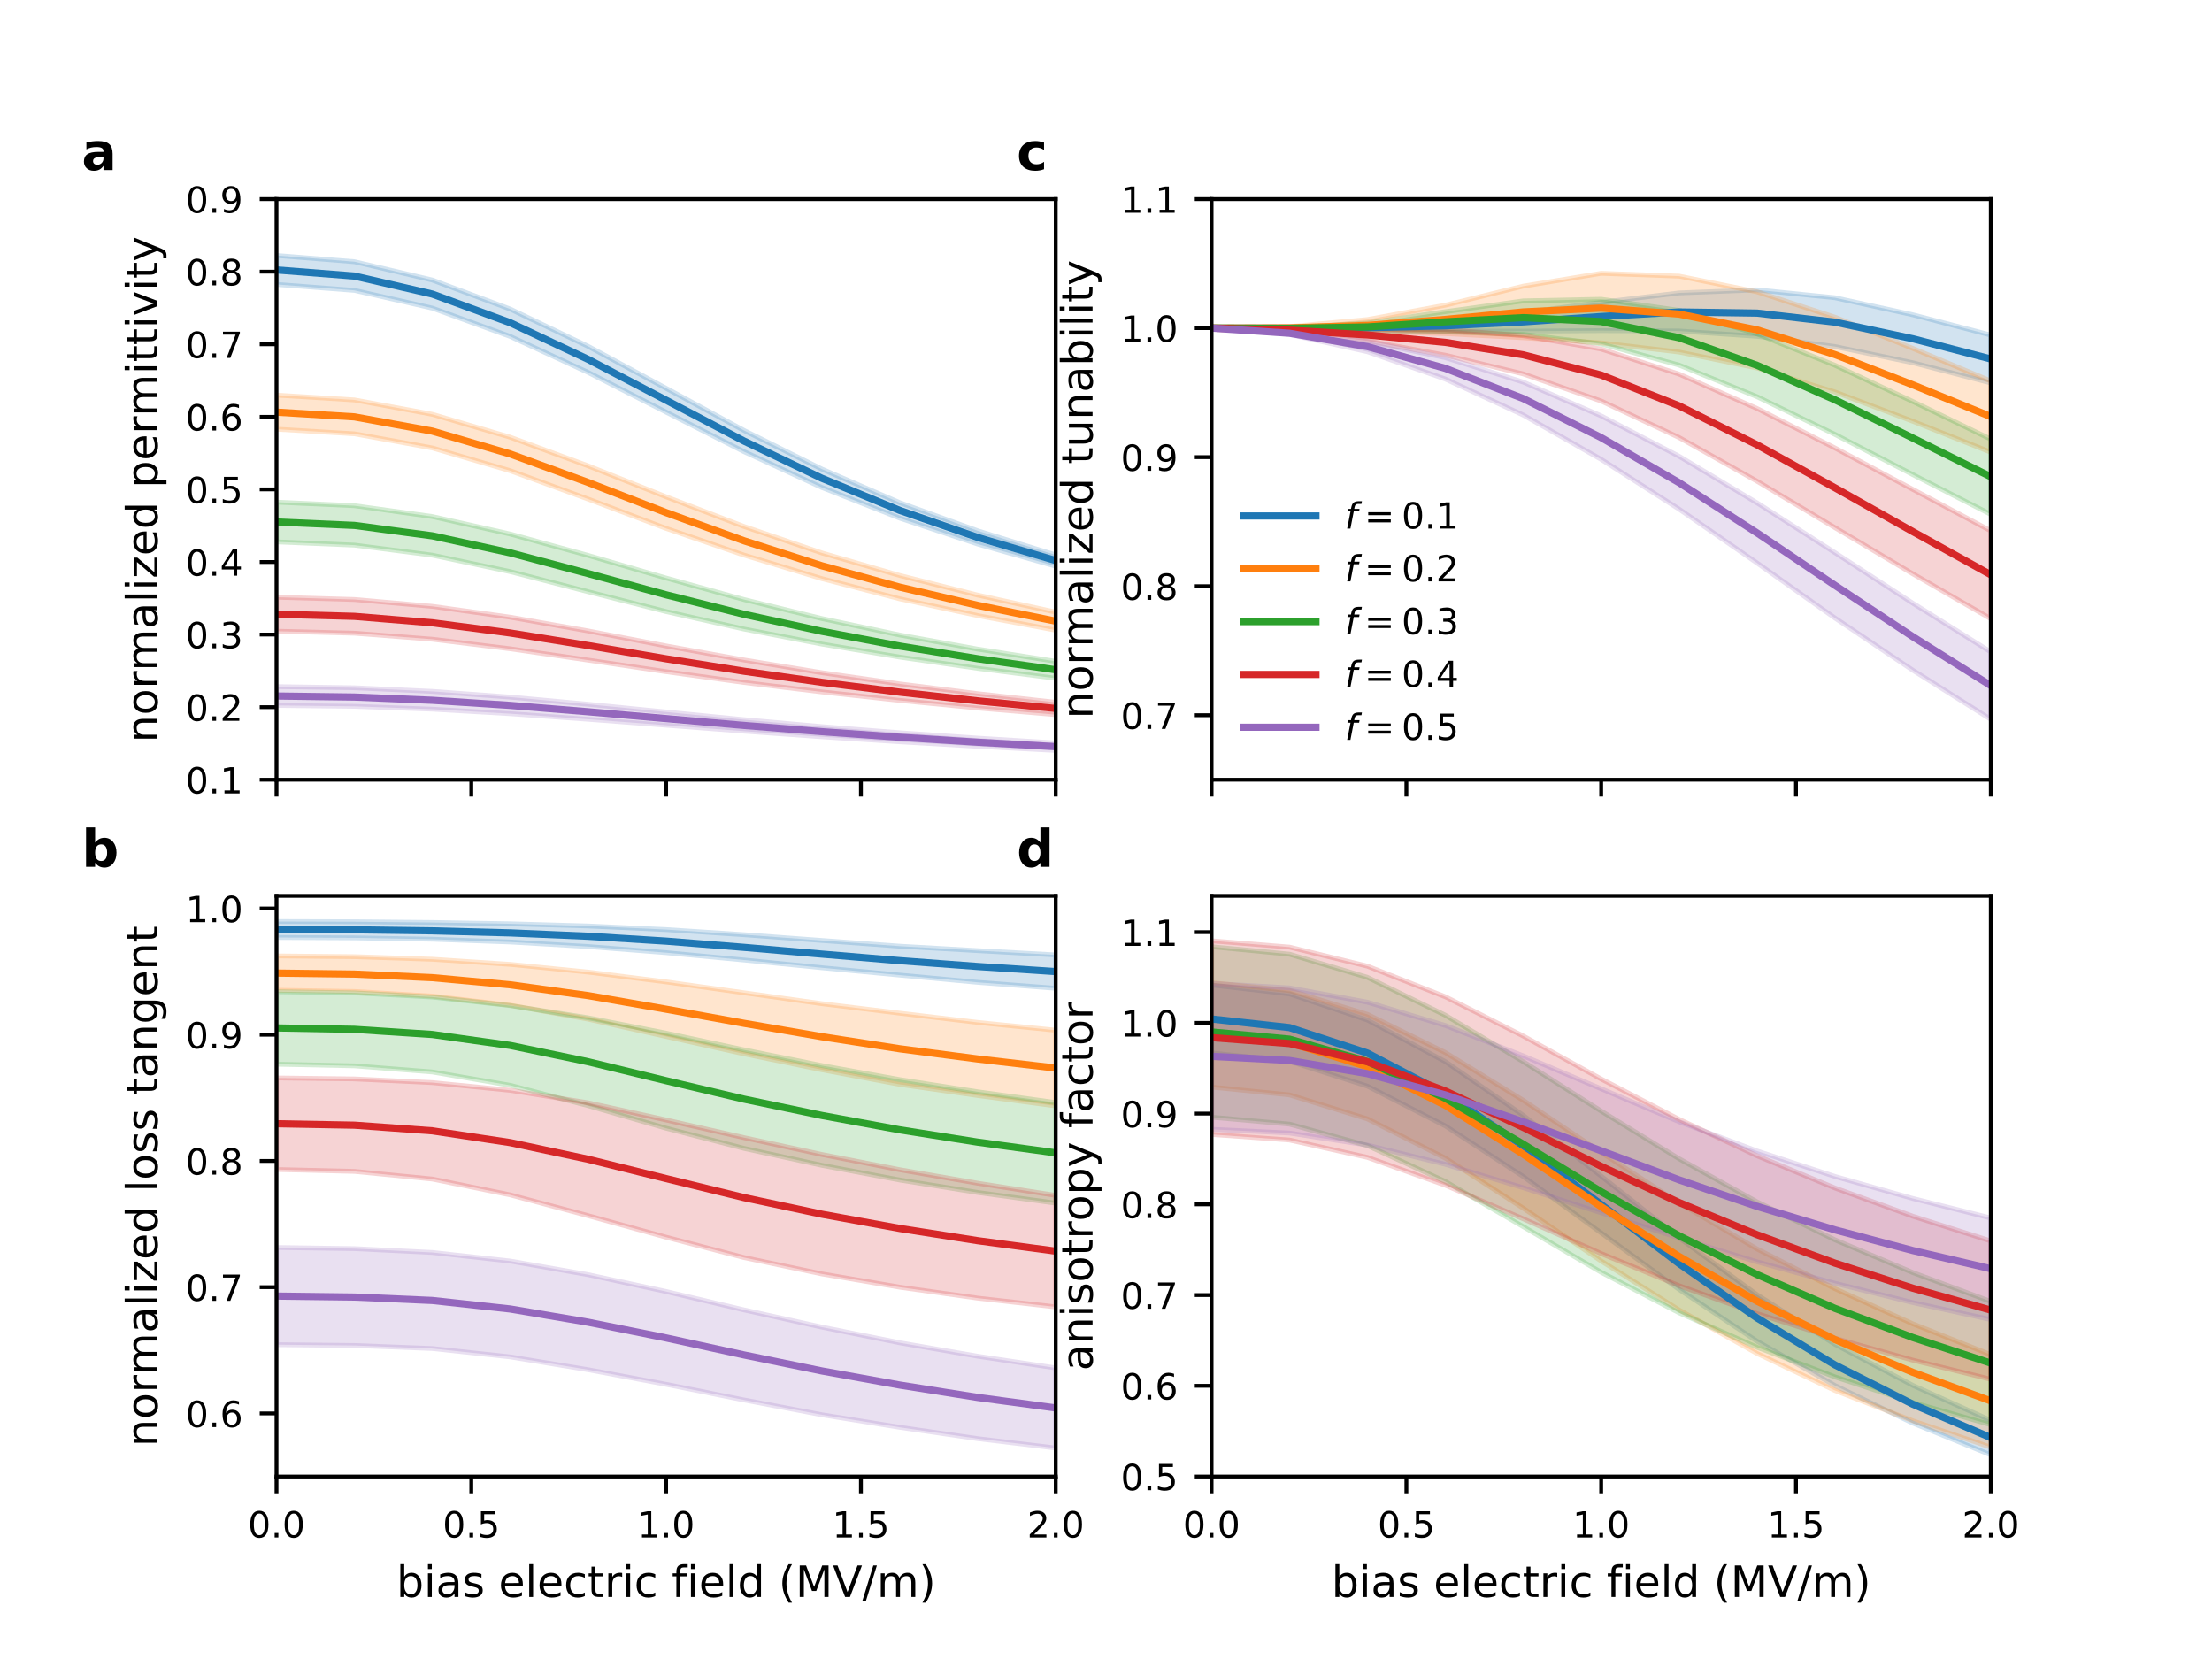 <?xml version="1.0" encoding="utf-8" standalone="no"?>
<!DOCTYPE svg PUBLIC "-//W3C//DTD SVG 1.1//EN"
  "http://www.w3.org/Graphics/SVG/1.1/DTD/svg11.dtd">
<!-- Created with matplotlib (https://matplotlib.org/) -->
<svg height="345.6pt" version="1.1" viewBox="0 0 460.8 345.6" width="460.8pt" xmlns="http://www.w3.org/2000/svg" xmlns:xlink="http://www.w3.org/1999/xlink">
 <defs>
  <style type="text/css">
*{stroke-linecap:butt;stroke-linejoin:round;}
  </style>
 </defs>
 <g id="figure_1">
  <g id="patch_1">
   <path d="M 0 345.6 
L 460.8 345.6 
L 460.8 0 
L 0 0 
z
" style="fill:#ffffff;"/>
  </g>
  <g id="axes_1">
   <g id="patch_2">
    <path d="M 57.6 162.432 
L 219.927 162.432 
L 219.927 41.472 
L 57.6 41.472 
z
" style="fill:#ffffff;"/>
   </g>
   <g id="PolyCollection_1">
    <defs>
     <path d="M 57.6 -292.383 
L 57.6 -286.355 
L 73.833 -285.109 
L 90.065 -281.411 
L 106.298 -275.508 
L 122.531 -268.013 
L 138.764 -259.748 
L 154.996 -251.512 
L 171.229 -244.044 
L 187.462 -237.654 
L 203.695 -232.252 
L 219.927 -227.656 
L 219.927 -229.99 
L 219.927 -229.99 
L 203.695 -235.015 
L 187.462 -240.873 
L 171.229 -247.876 
L 154.996 -255.929 
L 138.764 -264.714 
L 122.531 -273.447 
L 106.298 -281.214 
L 90.065 -287.261 
L 73.833 -291.083 
L 57.6 -292.383 
z
" id="m3e9f44080e" style="stroke:#1f77b4;stroke-opacity:0.2;"/>
    </defs>
    <g clip-path="url(#p42185b34b4)">
     <use style="fill:#1f77b4;fill-opacity:0.2;stroke:#1f77b4;stroke-opacity:0.2;" x="0" xlink:href="#m3e9f44080e" y="345.6"/>
    </g>
   </g>
   <g id="PolyCollection_2">
    <defs>
     <path d="M 57.6 -263.288 
L 57.6 -256.196 
L 73.833 -255.231 
L 90.065 -252.282 
L 106.298 -247.537 
L 122.531 -241.631 
L 138.764 -235.52 
L 154.996 -229.965 
L 171.229 -225.058 
L 187.462 -220.85 
L 203.695 -217.36 
L 219.927 -214.323 
L 219.927 -218.082 
L 219.927 -218.082 
L 203.695 -221.624 
L 187.462 -225.715 
L 171.229 -230.409 
L 154.996 -235.919 
L 138.764 -242.107 
L 122.531 -248.549 
L 106.298 -254.515 
L 90.065 -259.289 
L 73.833 -262.287 
L 57.6 -263.288 
z
" id="m423a53f064" style="stroke:#ff7f0e;stroke-opacity:0.2;"/>
    </defs>
    <g clip-path="url(#p42185b34b4)">
     <use style="fill:#ff7f0e;fill-opacity:0.2;stroke:#ff7f0e;stroke-opacity:0.2;" x="0" xlink:href="#m423a53f064" y="345.6"/>
    </g>
   </g>
   <g id="PolyCollection_3">
    <defs>
     <path d="M 57.6 -240.998 
L 57.6 -232.722 
L 73.833 -232.041 
L 90.065 -229.95 
L 106.298 -226.52 
L 122.531 -222.33 
L 138.764 -218.2 
L 154.996 -214.554 
L 171.229 -211.422 
L 187.462 -208.71 
L 203.695 -206.365 
L 219.927 -204.309 
L 219.927 -207.821 
L 219.927 -207.821 
L 203.695 -210.374 
L 187.462 -213.311 
L 171.229 -216.739 
L 154.996 -220.7 
L 138.764 -225.186 
L 122.531 -229.896 
L 106.298 -234.346 
L 90.065 -237.991 
L 73.833 -240.255 
L 57.6 -240.998 
z
" id="mf5937d7c5a" style="stroke:#2ca02c;stroke-opacity:0.2;"/>
    </defs>
    <g clip-path="url(#p42185b34b4)">
     <use style="fill:#2ca02c;fill-opacity:0.2;stroke:#2ca02c;stroke-opacity:0.2;" x="0" xlink:href="#mf5937d7c5a" y="345.6"/>
    </g>
   </g>
   <g id="PolyCollection_4">
    <defs>
     <path d="M 57.6 -221.189 
L 57.6 -214.108 
L 73.833 -213.694 
L 90.065 -212.435 
L 106.298 -210.444 
L 122.531 -208.082 
L 138.764 -205.673 
L 154.996 -203.429 
L 171.229 -201.457 
L 187.462 -199.691 
L 203.695 -198.107 
L 219.927 -196.729 
L 219.927 -199.29 
L 219.927 -199.29 
L 203.695 -201.088 
L 187.462 -203.123 
L 171.229 -205.455 
L 154.996 -208.11 
L 138.764 -211.041 
L 122.531 -214.161 
L 106.298 -217.028 
L 90.065 -219.286 
L 73.833 -220.714 
L 57.6 -221.189 
z
" id="m2c09490360" style="stroke:#d62728;stroke-opacity:0.2;"/>
    </defs>
    <g clip-path="url(#p42185b34b4)">
     <use style="fill:#d62728;fill-opacity:0.2;stroke:#d62728;stroke-opacity:0.2;" x="0" xlink:href="#m2c09490360" y="345.6"/>
    </g>
   </g>
   <g id="PolyCollection_5">
    <defs>
     <path d="M 57.6 -202.562 
L 57.6 -198.649 
L 73.833 -198.459 
L 90.065 -197.864 
L 106.298 -196.927 
L 122.531 -195.764 
L 138.764 -194.525 
L 154.996 -193.281 
L 171.229 -192.119 
L 187.462 -191.075 
L 203.695 -190.124 
L 219.927 -189.277 
L 219.927 -190.834 
L 219.927 -190.834 
L 203.695 -191.83 
L 187.462 -192.95 
L 171.229 -194.227 
L 154.996 -195.676 
L 138.764 -197.278 
L 122.531 -198.887 
L 106.298 -200.379 
L 90.065 -201.569 
L 73.833 -202.322 
L 57.6 -202.562 
z
" id="m5ed352a600" style="stroke:#9467bd;stroke-opacity:0.2;"/>
    </defs>
    <g clip-path="url(#p42185b34b4)">
     <use style="fill:#9467bd;fill-opacity:0.2;stroke:#9467bd;stroke-opacity:0.2;" x="0" xlink:href="#m5ed352a600" y="345.6"/>
    </g>
   </g>
   <g id="matplotlib.axis_1">
    <g id="xtick_1">
     <g id="line2d_1">
      <defs>
       <path d="M 0 0 
L 0 3.5 
" id="md0c39257fc" style="stroke:#000000;stroke-width:0.8;"/>
      </defs>
      <g>
       <use style="stroke:#000000;stroke-width:0.8;" x="57.6" xlink:href="#md0c39257fc" y="162.432"/>
      </g>
     </g>
    </g>
    <g id="xtick_2">
     <g id="line2d_2">
      <g>
       <use style="stroke:#000000;stroke-width:0.8;" x="98.182" xlink:href="#md0c39257fc" y="162.432"/>
      </g>
     </g>
    </g>
    <g id="xtick_3">
     <g id="line2d_3">
      <g>
       <use style="stroke:#000000;stroke-width:0.8;" x="138.764" xlink:href="#md0c39257fc" y="162.432"/>
      </g>
     </g>
    </g>
    <g id="xtick_4">
     <g id="line2d_4">
      <g>
       <use style="stroke:#000000;stroke-width:0.8;" x="179.345" xlink:href="#md0c39257fc" y="162.432"/>
      </g>
     </g>
    </g>
    <g id="xtick_5">
     <g id="line2d_5">
      <g>
       <use style="stroke:#000000;stroke-width:0.8;" x="219.927" xlink:href="#md0c39257fc" y="162.432"/>
      </g>
     </g>
    </g>
   </g>
   <g id="matplotlib.axis_2">
    <g id="ytick_1">
     <g id="line2d_6">
      <defs>
       <path d="M 0 0 
L -3.5 0 
" id="m282d560ea1" style="stroke:#000000;stroke-width:0.8;"/>
      </defs>
      <g>
       <use style="stroke:#000000;stroke-width:0.8;" x="57.6" xlink:href="#m282d560ea1" y="162.432"/>
      </g>
     </g>
     <g id="text_1">
      <!-- 0.1 -->
      <defs>
       <path d="M 31.781 66.406 
Q 24.172 66.406 20.328 58.906 
Q 16.5 51.422 16.5 36.375 
Q 16.5 21.391 20.328 13.891 
Q 24.172 6.391 31.781 6.391 
Q 39.453 6.391 43.281 13.891 
Q 47.125 21.391 47.125 36.375 
Q 47.125 51.422 43.281 58.906 
Q 39.453 66.406 31.781 66.406 
z
M 31.781 74.219 
Q 44.047 74.219 50.516 64.516 
Q 56.984 54.828 56.984 36.375 
Q 56.984 17.969 50.516 8.266 
Q 44.047 -1.422 31.781 -1.422 
Q 19.531 -1.422 13.062 8.266 
Q 6.594 17.969 6.594 36.375 
Q 6.594 54.828 13.062 64.516 
Q 19.531 74.219 31.781 74.219 
z
" id="DejaVuSans-48"/>
       <path d="M 10.688 12.406 
L 21 12.406 
L 21 0 
L 10.688 0 
z
" id="DejaVuSans-46"/>
       <path d="M 12.406 8.297 
L 28.516 8.297 
L 28.516 63.922 
L 10.984 60.406 
L 10.984 69.391 
L 28.422 72.906 
L 38.281 72.906 
L 38.281 8.297 
L 54.391 8.297 
L 54.391 0 
L 12.406 0 
z
" id="DejaVuSans-49"/>
      </defs>
      <g transform="translate(38.677 165.28)scale(0.075 -0.075)">
       <use xlink:href="#DejaVuSans-48"/>
       <use x="63.623" xlink:href="#DejaVuSans-46"/>
       <use x="95.41" xlink:href="#DejaVuSans-49"/>
      </g>
     </g>
    </g>
    <g id="ytick_2">
     <g id="line2d_7">
      <g>
       <use style="stroke:#000000;stroke-width:0.8;" x="57.6" xlink:href="#m282d560ea1" y="147.312"/>
      </g>
     </g>
     <g id="text_2">
      <!-- 0.2 -->
      <defs>
       <path d="M 19.188 8.297 
L 53.609 8.297 
L 53.609 0 
L 7.328 0 
L 7.328 8.297 
Q 12.938 14.109 22.625 23.891 
Q 32.328 33.688 34.812 36.531 
Q 39.547 41.844 41.422 45.531 
Q 43.312 49.219 43.312 52.781 
Q 43.312 58.594 39.234 62.25 
Q 35.156 65.922 28.609 65.922 
Q 23.969 65.922 18.812 64.312 
Q 13.672 62.703 7.812 59.422 
L 7.812 69.391 
Q 13.766 71.781 18.938 73 
Q 24.125 74.219 28.422 74.219 
Q 39.75 74.219 46.484 68.547 
Q 53.219 62.891 53.219 53.422 
Q 53.219 48.922 51.531 44.891 
Q 49.859 40.875 45.406 35.406 
Q 44.188 33.984 37.641 27.219 
Q 31.109 20.453 19.188 8.297 
z
" id="DejaVuSans-50"/>
      </defs>
      <g transform="translate(38.677 150.16)scale(0.075 -0.075)">
       <use xlink:href="#DejaVuSans-48"/>
       <use x="63.623" xlink:href="#DejaVuSans-46"/>
       <use x="95.41" xlink:href="#DejaVuSans-50"/>
      </g>
     </g>
    </g>
    <g id="ytick_3">
     <g id="line2d_8">
      <g>
       <use style="stroke:#000000;stroke-width:0.8;" x="57.6" xlink:href="#m282d560ea1" y="132.192"/>
      </g>
     </g>
     <g id="text_3">
      <!-- 0.3 -->
      <defs>
       <path d="M 40.578 39.312 
Q 47.656 37.797 51.625 33 
Q 55.609 28.219 55.609 21.188 
Q 55.609 10.406 48.188 4.484 
Q 40.766 -1.422 27.094 -1.422 
Q 22.516 -1.422 17.656 -0.516 
Q 12.797 0.391 7.625 2.203 
L 7.625 11.719 
Q 11.719 9.328 16.594 8.109 
Q 21.484 6.891 26.812 6.891 
Q 36.078 6.891 40.938 10.547 
Q 45.797 14.203 45.797 21.188 
Q 45.797 27.641 41.281 31.266 
Q 36.766 34.906 28.719 34.906 
L 20.219 34.906 
L 20.219 43.016 
L 29.109 43.016 
Q 36.375 43.016 40.234 45.922 
Q 44.094 48.828 44.094 54.297 
Q 44.094 59.906 40.109 62.906 
Q 36.141 65.922 28.719 65.922 
Q 24.656 65.922 20.016 65.031 
Q 15.375 64.156 9.812 62.312 
L 9.812 71.094 
Q 15.438 72.656 20.344 73.438 
Q 25.25 74.219 29.594 74.219 
Q 40.828 74.219 47.359 69.109 
Q 53.906 64.016 53.906 55.328 
Q 53.906 49.266 50.438 45.094 
Q 46.969 40.922 40.578 39.312 
z
" id="DejaVuSans-51"/>
      </defs>
      <g transform="translate(38.677 135.04)scale(0.075 -0.075)">
       <use xlink:href="#DejaVuSans-48"/>
       <use x="63.623" xlink:href="#DejaVuSans-46"/>
       <use x="95.41" xlink:href="#DejaVuSans-51"/>
      </g>
     </g>
    </g>
    <g id="ytick_4">
     <g id="line2d_9">
      <g>
       <use style="stroke:#000000;stroke-width:0.8;" x="57.6" xlink:href="#m282d560ea1" y="117.072"/>
      </g>
     </g>
     <g id="text_4">
      <!-- 0.4 -->
      <defs>
       <path d="M 37.797 64.312 
L 12.891 25.391 
L 37.797 25.391 
z
M 35.203 72.906 
L 47.609 72.906 
L 47.609 25.391 
L 58.016 25.391 
L 58.016 17.188 
L 47.609 17.188 
L 47.609 0 
L 37.797 0 
L 37.797 17.188 
L 4.891 17.188 
L 4.891 26.703 
z
" id="DejaVuSans-52"/>
      </defs>
      <g transform="translate(38.677 119.92)scale(0.075 -0.075)">
       <use xlink:href="#DejaVuSans-48"/>
       <use x="63.623" xlink:href="#DejaVuSans-46"/>
       <use x="95.41" xlink:href="#DejaVuSans-52"/>
      </g>
     </g>
    </g>
    <g id="ytick_5">
     <g id="line2d_10">
      <g>
       <use style="stroke:#000000;stroke-width:0.8;" x="57.6" xlink:href="#m282d560ea1" y="101.952"/>
      </g>
     </g>
     <g id="text_5">
      <!-- 0.5 -->
      <defs>
       <path d="M 10.797 72.906 
L 49.516 72.906 
L 49.516 64.594 
L 19.828 64.594 
L 19.828 46.734 
Q 21.969 47.469 24.109 47.828 
Q 26.266 48.188 28.422 48.188 
Q 40.625 48.188 47.75 41.5 
Q 54.891 34.812 54.891 23.391 
Q 54.891 11.625 47.562 5.094 
Q 40.234 -1.422 26.906 -1.422 
Q 22.312 -1.422 17.547 -0.641 
Q 12.797 0.141 7.719 1.703 
L 7.719 11.625 
Q 12.109 9.234 16.797 8.062 
Q 21.484 6.891 26.703 6.891 
Q 35.156 6.891 40.078 11.328 
Q 45.016 15.766 45.016 23.391 
Q 45.016 31 40.078 35.438 
Q 35.156 39.891 26.703 39.891 
Q 22.75 39.891 18.812 39.016 
Q 14.891 38.141 10.797 36.281 
z
" id="DejaVuSans-53"/>
      </defs>
      <g transform="translate(38.677 104.8)scale(0.075 -0.075)">
       <use xlink:href="#DejaVuSans-48"/>
       <use x="63.623" xlink:href="#DejaVuSans-46"/>
       <use x="95.41" xlink:href="#DejaVuSans-53"/>
      </g>
     </g>
    </g>
    <g id="ytick_6">
     <g id="line2d_11">
      <g>
       <use style="stroke:#000000;stroke-width:0.8;" x="57.6" xlink:href="#m282d560ea1" y="86.832"/>
      </g>
     </g>
     <g id="text_6">
      <!-- 0.6 -->
      <defs>
       <path d="M 33.016 40.375 
Q 26.375 40.375 22.484 35.828 
Q 18.609 31.297 18.609 23.391 
Q 18.609 15.531 22.484 10.953 
Q 26.375 6.391 33.016 6.391 
Q 39.656 6.391 43.531 10.953 
Q 47.406 15.531 47.406 23.391 
Q 47.406 31.297 43.531 35.828 
Q 39.656 40.375 33.016 40.375 
z
M 52.594 71.297 
L 52.594 62.312 
Q 48.875 64.062 45.094 64.984 
Q 41.312 65.922 37.594 65.922 
Q 27.828 65.922 22.672 59.328 
Q 17.531 52.734 16.797 39.406 
Q 19.672 43.656 24.016 45.922 
Q 28.375 48.188 33.594 48.188 
Q 44.578 48.188 50.953 41.516 
Q 57.328 34.859 57.328 23.391 
Q 57.328 12.156 50.688 5.359 
Q 44.047 -1.422 33.016 -1.422 
Q 20.359 -1.422 13.672 8.266 
Q 6.984 17.969 6.984 36.375 
Q 6.984 53.656 15.188 63.938 
Q 23.391 74.219 37.203 74.219 
Q 40.922 74.219 44.703 73.484 
Q 48.484 72.75 52.594 71.297 
z
" id="DejaVuSans-54"/>
      </defs>
      <g transform="translate(38.677 89.68)scale(0.075 -0.075)">
       <use xlink:href="#DejaVuSans-48"/>
       <use x="63.623" xlink:href="#DejaVuSans-46"/>
       <use x="95.41" xlink:href="#DejaVuSans-54"/>
      </g>
     </g>
    </g>
    <g id="ytick_7">
     <g id="line2d_12">
      <g>
       <use style="stroke:#000000;stroke-width:0.8;" x="57.6" xlink:href="#m282d560ea1" y="71.712"/>
      </g>
     </g>
     <g id="text_7">
      <!-- 0.7 -->
      <defs>
       <path d="M 8.203 72.906 
L 55.078 72.906 
L 55.078 68.703 
L 28.609 0 
L 18.312 0 
L 43.219 64.594 
L 8.203 64.594 
z
" id="DejaVuSans-55"/>
      </defs>
      <g transform="translate(38.677 74.56)scale(0.075 -0.075)">
       <use xlink:href="#DejaVuSans-48"/>
       <use x="63.623" xlink:href="#DejaVuSans-46"/>
       <use x="95.41" xlink:href="#DejaVuSans-55"/>
      </g>
     </g>
    </g>
    <g id="ytick_8">
     <g id="line2d_13">
      <g>
       <use style="stroke:#000000;stroke-width:0.8;" x="57.6" xlink:href="#m282d560ea1" y="56.592"/>
      </g>
     </g>
     <g id="text_8">
      <!-- 0.8 -->
      <defs>
       <path d="M 31.781 34.625 
Q 24.75 34.625 20.719 30.859 
Q 16.703 27.094 16.703 20.516 
Q 16.703 13.922 20.719 10.156 
Q 24.75 6.391 31.781 6.391 
Q 38.812 6.391 42.859 10.172 
Q 46.922 13.969 46.922 20.516 
Q 46.922 27.094 42.891 30.859 
Q 38.875 34.625 31.781 34.625 
z
M 21.922 38.812 
Q 15.578 40.375 12.031 44.719 
Q 8.5 49.078 8.5 55.328 
Q 8.5 64.062 14.719 69.141 
Q 20.953 74.219 31.781 74.219 
Q 42.672 74.219 48.875 69.141 
Q 55.078 64.062 55.078 55.328 
Q 55.078 49.078 51.531 44.719 
Q 48 40.375 41.703 38.812 
Q 48.828 37.156 52.797 32.312 
Q 56.781 27.484 56.781 20.516 
Q 56.781 9.906 50.312 4.234 
Q 43.844 -1.422 31.781 -1.422 
Q 19.734 -1.422 13.25 4.234 
Q 6.781 9.906 6.781 20.516 
Q 6.781 27.484 10.781 32.312 
Q 14.797 37.156 21.922 38.812 
z
M 18.312 54.391 
Q 18.312 48.734 21.844 45.562 
Q 25.391 42.391 31.781 42.391 
Q 38.141 42.391 41.719 45.562 
Q 45.312 48.734 45.312 54.391 
Q 45.312 60.062 41.719 63.234 
Q 38.141 66.406 31.781 66.406 
Q 25.391 66.406 21.844 63.234 
Q 18.312 60.062 18.312 54.391 
z
" id="DejaVuSans-56"/>
      </defs>
      <g transform="translate(38.677 59.44)scale(0.075 -0.075)">
       <use xlink:href="#DejaVuSans-48"/>
       <use x="63.623" xlink:href="#DejaVuSans-46"/>
       <use x="95.41" xlink:href="#DejaVuSans-56"/>
      </g>
     </g>
    </g>
    <g id="ytick_9">
     <g id="line2d_14">
      <g>
       <use style="stroke:#000000;stroke-width:0.8;" x="57.6" xlink:href="#m282d560ea1" y="41.472"/>
      </g>
     </g>
     <g id="text_9">
      <!-- 0.9 -->
      <defs>
       <path d="M 10.984 1.516 
L 10.984 10.5 
Q 14.703 8.734 18.5 7.812 
Q 22.312 6.891 25.984 6.891 
Q 35.75 6.891 40.891 13.453 
Q 46.047 20.016 46.781 33.406 
Q 43.953 29.203 39.594 26.953 
Q 35.25 24.703 29.984 24.703 
Q 19.047 24.703 12.672 31.312 
Q 6.297 37.938 6.297 49.422 
Q 6.297 60.641 12.938 67.422 
Q 19.578 74.219 30.609 74.219 
Q 43.266 74.219 49.922 64.516 
Q 56.594 54.828 56.594 36.375 
Q 56.594 19.141 48.406 8.859 
Q 40.234 -1.422 26.422 -1.422 
Q 22.703 -1.422 18.891 -0.688 
Q 15.094 0.047 10.984 1.516 
z
M 30.609 32.422 
Q 37.25 32.422 41.125 36.953 
Q 45.016 41.5 45.016 49.422 
Q 45.016 57.281 41.125 61.844 
Q 37.25 66.406 30.609 66.406 
Q 23.969 66.406 20.094 61.844 
Q 16.219 57.281 16.219 49.422 
Q 16.219 41.5 20.094 36.953 
Q 23.969 32.422 30.609 32.422 
z
" id="DejaVuSans-57"/>
      </defs>
      <g transform="translate(38.677 44.32)scale(0.075 -0.075)">
       <use xlink:href="#DejaVuSans-48"/>
       <use x="63.623" xlink:href="#DejaVuSans-46"/>
       <use x="95.41" xlink:href="#DejaVuSans-57"/>
      </g>
     </g>
    </g>
    <g id="text_10">
     <!-- normalized permittivity -->
     <defs>
      <path d="M 54.891 33.016 
L 54.891 0 
L 45.906 0 
L 45.906 32.719 
Q 45.906 40.484 42.875 44.328 
Q 39.844 48.188 33.797 48.188 
Q 26.516 48.188 22.312 43.547 
Q 18.109 38.922 18.109 30.906 
L 18.109 0 
L 9.078 0 
L 9.078 54.688 
L 18.109 54.688 
L 18.109 46.188 
Q 21.344 51.125 25.703 53.562 
Q 30.078 56 35.797 56 
Q 45.219 56 50.047 50.172 
Q 54.891 44.344 54.891 33.016 
z
" id="DejaVuSans-110"/>
      <path d="M 30.609 48.391 
Q 23.391 48.391 19.188 42.75 
Q 14.984 37.109 14.984 27.297 
Q 14.984 17.484 19.156 11.844 
Q 23.344 6.203 30.609 6.203 
Q 37.797 6.203 41.984 11.859 
Q 46.188 17.531 46.188 27.297 
Q 46.188 37.016 41.984 42.703 
Q 37.797 48.391 30.609 48.391 
z
M 30.609 56 
Q 42.328 56 49.016 48.375 
Q 55.719 40.766 55.719 27.297 
Q 55.719 13.875 49.016 6.219 
Q 42.328 -1.422 30.609 -1.422 
Q 18.844 -1.422 12.172 6.219 
Q 5.516 13.875 5.516 27.297 
Q 5.516 40.766 12.172 48.375 
Q 18.844 56 30.609 56 
z
" id="DejaVuSans-111"/>
      <path d="M 41.109 46.297 
Q 39.594 47.172 37.812 47.578 
Q 36.031 48 33.891 48 
Q 26.266 48 22.188 43.047 
Q 18.109 38.094 18.109 28.812 
L 18.109 0 
L 9.078 0 
L 9.078 54.688 
L 18.109 54.688 
L 18.109 46.188 
Q 20.953 51.172 25.484 53.578 
Q 30.031 56 36.531 56 
Q 37.453 56 38.578 55.875 
Q 39.703 55.766 41.062 55.516 
z
" id="DejaVuSans-114"/>
      <path d="M 52 44.188 
Q 55.375 50.25 60.062 53.125 
Q 64.75 56 71.094 56 
Q 79.641 56 84.281 50.016 
Q 88.922 44.047 88.922 33.016 
L 88.922 0 
L 79.891 0 
L 79.891 32.719 
Q 79.891 40.578 77.094 44.375 
Q 74.312 48.188 68.609 48.188 
Q 61.625 48.188 57.562 43.547 
Q 53.516 38.922 53.516 30.906 
L 53.516 0 
L 44.484 0 
L 44.484 32.719 
Q 44.484 40.625 41.703 44.406 
Q 38.922 48.188 33.109 48.188 
Q 26.219 48.188 22.156 43.531 
Q 18.109 38.875 18.109 30.906 
L 18.109 0 
L 9.078 0 
L 9.078 54.688 
L 18.109 54.688 
L 18.109 46.188 
Q 21.188 51.219 25.484 53.609 
Q 29.781 56 35.688 56 
Q 41.656 56 45.828 52.969 
Q 50 49.953 52 44.188 
z
" id="DejaVuSans-109"/>
      <path d="M 34.281 27.484 
Q 23.391 27.484 19.188 25 
Q 14.984 22.516 14.984 16.5 
Q 14.984 11.719 18.141 8.906 
Q 21.297 6.109 26.703 6.109 
Q 34.188 6.109 38.703 11.406 
Q 43.219 16.703 43.219 25.484 
L 43.219 27.484 
z
M 52.203 31.203 
L 52.203 0 
L 43.219 0 
L 43.219 8.297 
Q 40.141 3.328 35.547 0.953 
Q 30.953 -1.422 24.312 -1.422 
Q 15.922 -1.422 10.953 3.297 
Q 6 8.016 6 15.922 
Q 6 25.141 12.172 29.828 
Q 18.359 34.516 30.609 34.516 
L 43.219 34.516 
L 43.219 35.406 
Q 43.219 41.609 39.141 45 
Q 35.062 48.391 27.688 48.391 
Q 23 48.391 18.547 47.266 
Q 14.109 46.141 10.016 43.891 
L 10.016 52.203 
Q 14.938 54.109 19.578 55.047 
Q 24.219 56 28.609 56 
Q 40.484 56 46.344 49.844 
Q 52.203 43.703 52.203 31.203 
z
" id="DejaVuSans-97"/>
      <path d="M 9.422 75.984 
L 18.406 75.984 
L 18.406 0 
L 9.422 0 
z
" id="DejaVuSans-108"/>
      <path d="M 9.422 54.688 
L 18.406 54.688 
L 18.406 0 
L 9.422 0 
z
M 9.422 75.984 
L 18.406 75.984 
L 18.406 64.594 
L 9.422 64.594 
z
" id="DejaVuSans-105"/>
      <path d="M 5.516 54.688 
L 48.188 54.688 
L 48.188 46.484 
L 14.406 7.172 
L 48.188 7.172 
L 48.188 0 
L 4.297 0 
L 4.297 8.203 
L 38.094 47.516 
L 5.516 47.516 
z
" id="DejaVuSans-122"/>
      <path d="M 56.203 29.594 
L 56.203 25.203 
L 14.891 25.203 
Q 15.484 15.922 20.484 11.062 
Q 25.484 6.203 34.422 6.203 
Q 39.594 6.203 44.453 7.469 
Q 49.312 8.734 54.109 11.281 
L 54.109 2.781 
Q 49.266 0.734 44.188 -0.344 
Q 39.109 -1.422 33.891 -1.422 
Q 20.797 -1.422 13.156 6.188 
Q 5.516 13.812 5.516 26.812 
Q 5.516 40.234 12.766 48.109 
Q 20.016 56 32.328 56 
Q 43.359 56 49.781 48.891 
Q 56.203 41.797 56.203 29.594 
z
M 47.219 32.234 
Q 47.125 39.594 43.094 43.984 
Q 39.062 48.391 32.422 48.391 
Q 24.906 48.391 20.391 44.141 
Q 15.875 39.891 15.188 32.172 
z
" id="DejaVuSans-101"/>
      <path d="M 45.406 46.391 
L 45.406 75.984 
L 54.391 75.984 
L 54.391 0 
L 45.406 0 
L 45.406 8.203 
Q 42.578 3.328 38.25 0.953 
Q 33.938 -1.422 27.875 -1.422 
Q 17.969 -1.422 11.734 6.484 
Q 5.516 14.406 5.516 27.297 
Q 5.516 40.188 11.734 48.094 
Q 17.969 56 27.875 56 
Q 33.938 56 38.25 53.625 
Q 42.578 51.266 45.406 46.391 
z
M 14.797 27.297 
Q 14.797 17.391 18.875 11.75 
Q 22.953 6.109 30.078 6.109 
Q 37.203 6.109 41.297 11.75 
Q 45.406 17.391 45.406 27.297 
Q 45.406 37.203 41.297 42.844 
Q 37.203 48.484 30.078 48.484 
Q 22.953 48.484 18.875 42.844 
Q 14.797 37.203 14.797 27.297 
z
" id="DejaVuSans-100"/>
      <path id="DejaVuSans-32"/>
      <path d="M 18.109 8.203 
L 18.109 -20.797 
L 9.078 -20.797 
L 9.078 54.688 
L 18.109 54.688 
L 18.109 46.391 
Q 20.953 51.266 25.266 53.625 
Q 29.594 56 35.594 56 
Q 45.562 56 51.781 48.094 
Q 58.016 40.188 58.016 27.297 
Q 58.016 14.406 51.781 6.484 
Q 45.562 -1.422 35.594 -1.422 
Q 29.594 -1.422 25.266 0.953 
Q 20.953 3.328 18.109 8.203 
z
M 48.688 27.297 
Q 48.688 37.203 44.609 42.844 
Q 40.531 48.484 33.406 48.484 
Q 26.266 48.484 22.188 42.844 
Q 18.109 37.203 18.109 27.297 
Q 18.109 17.391 22.188 11.75 
Q 26.266 6.109 33.406 6.109 
Q 40.531 6.109 44.609 11.75 
Q 48.688 17.391 48.688 27.297 
z
" id="DejaVuSans-112"/>
      <path d="M 18.312 70.219 
L 18.312 54.688 
L 36.812 54.688 
L 36.812 47.703 
L 18.312 47.703 
L 18.312 18.016 
Q 18.312 11.328 20.141 9.422 
Q 21.969 7.516 27.594 7.516 
L 36.812 7.516 
L 36.812 0 
L 27.594 0 
Q 17.188 0 13.234 3.875 
Q 9.281 7.766 9.281 18.016 
L 9.281 47.703 
L 2.688 47.703 
L 2.688 54.688 
L 9.281 54.688 
L 9.281 70.219 
z
" id="DejaVuSans-116"/>
      <path d="M 2.984 54.688 
L 12.5 54.688 
L 29.594 8.797 
L 46.688 54.688 
L 56.203 54.688 
L 35.688 0 
L 23.484 0 
z
" id="DejaVuSans-118"/>
      <path d="M 32.172 -5.078 
Q 28.375 -14.844 24.75 -17.812 
Q 21.141 -20.797 15.094 -20.797 
L 7.906 -20.797 
L 7.906 -13.281 
L 13.188 -13.281 
Q 16.891 -13.281 18.938 -11.516 
Q 21 -9.766 23.484 -3.219 
L 25.094 0.875 
L 2.984 54.688 
L 12.5 54.688 
L 29.594 11.922 
L 46.688 54.688 
L 56.203 54.688 
z
" id="DejaVuSans-121"/>
     </defs>
     <g transform="translate(32.806 154.693)rotate(-90)scale(0.09 -0.09)">
      <use xlink:href="#DejaVuSans-110"/>
      <use x="63.379" xlink:href="#DejaVuSans-111"/>
      <use x="124.561" xlink:href="#DejaVuSans-114"/>
      <use x="165.658" xlink:href="#DejaVuSans-109"/>
      <use x="263.07" xlink:href="#DejaVuSans-97"/>
      <use x="324.35" xlink:href="#DejaVuSans-108"/>
      <use x="352.133" xlink:href="#DejaVuSans-105"/>
      <use x="379.916" xlink:href="#DejaVuSans-122"/>
      <use x="432.406" xlink:href="#DejaVuSans-101"/>
      <use x="493.93" xlink:href="#DejaVuSans-100"/>
      <use x="557.406" xlink:href="#DejaVuSans-32"/>
      <use x="589.193" xlink:href="#DejaVuSans-112"/>
      <use x="652.67" xlink:href="#DejaVuSans-101"/>
      <use x="714.193" xlink:href="#DejaVuSans-114"/>
      <use x="755.291" xlink:href="#DejaVuSans-109"/>
      <use x="852.703" xlink:href="#DejaVuSans-105"/>
      <use x="880.486" xlink:href="#DejaVuSans-116"/>
      <use x="919.695" xlink:href="#DejaVuSans-116"/>
      <use x="958.904" xlink:href="#DejaVuSans-105"/>
      <use x="986.688" xlink:href="#DejaVuSans-118"/>
      <use x="1045.867" xlink:href="#DejaVuSans-105"/>
      <use x="1073.65" xlink:href="#DejaVuSans-116"/>
      <use x="1112.859" xlink:href="#DejaVuSans-121"/>
     </g>
    </g>
   </g>
   <g id="line2d_15">
    <path clip-path="url(#p42185b34b4)" d="M 57.6 56.231 
L 73.833 57.504 
L 90.065 61.264 
L 106.298 67.239 
L 122.531 74.87 
L 138.764 83.369 
L 154.996 91.88 
L 171.229 99.64 
L 187.462 106.337 
L 203.695 111.967 
L 219.927 116.777 
" style="fill:none;stroke:#1f77b4;stroke-linecap:square;stroke-width:1.5;"/>
   </g>
   <g id="line2d_16">
    <path clip-path="url(#p42185b34b4)" d="M 57.6 85.858 
L 73.833 86.841 
L 90.065 89.814 
L 106.298 94.574 
L 122.531 100.51 
L 138.764 106.786 
L 154.996 112.658 
L 171.229 117.867 
L 187.462 122.317 
L 203.695 126.108 
L 219.927 129.398 
" style="fill:none;stroke:#ff7f0e;stroke-linecap:square;stroke-width:1.5;"/>
   </g>
   <g id="line2d_17">
    <path clip-path="url(#p42185b34b4)" d="M 57.6 108.74 
L 73.833 109.452 
L 90.065 111.629 
L 106.298 115.167 
L 122.531 119.487 
L 138.764 123.907 
L 154.996 127.973 
L 171.229 131.52 
L 187.462 134.59 
L 203.695 137.231 
L 219.927 139.535 
" style="fill:none;stroke:#2ca02c;stroke-linecap:square;stroke-width:1.5;"/>
   </g>
   <g id="line2d_18">
    <path clip-path="url(#p42185b34b4)" d="M 57.6 127.952 
L 73.833 128.396 
L 90.065 129.739 
L 106.298 131.864 
L 122.531 134.479 
L 138.764 137.243 
L 154.996 139.83 
L 171.229 142.144 
L 187.462 144.193 
L 203.695 146.003 
L 219.927 147.591 
" style="fill:none;stroke:#d62728;stroke-linecap:square;stroke-width:1.5;"/>
   </g>
   <g id="line2d_19">
    <path clip-path="url(#p42185b34b4)" d="M 57.6 144.995 
L 73.833 145.21 
L 90.065 145.884 
L 106.298 146.947 
L 122.531 148.275 
L 138.764 149.699 
L 154.996 151.122 
L 171.229 152.427 
L 187.462 153.588 
L 203.695 154.623 
L 219.927 155.544 
" style="fill:none;stroke:#9467bd;stroke-linecap:square;stroke-width:1.5;"/>
   </g>
   <g id="patch_3">
    <path d="M 57.6 162.432 
L 57.6 41.472 
" style="fill:none;stroke:#000000;stroke-linecap:square;stroke-linejoin:miter;stroke-width:0.8;"/>
   </g>
   <g id="patch_4">
    <path d="M 219.927 162.432 
L 219.927 41.472 
" style="fill:none;stroke:#000000;stroke-linecap:square;stroke-linejoin:miter;stroke-width:0.8;"/>
   </g>
   <g id="patch_5">
    <path d="M 57.6 162.432 
L 219.927 162.432 
" style="fill:none;stroke:#000000;stroke-linecap:square;stroke-linejoin:miter;stroke-width:0.8;"/>
   </g>
   <g id="patch_6">
    <path d="M 57.6 41.472 
L 219.927 41.472 
" style="fill:none;stroke:#000000;stroke-linecap:square;stroke-linejoin:miter;stroke-width:0.8;"/>
   </g>
   <g id="text_11">
    <!-- a -->
    <defs>
     <path d="M 32.906 24.609 
Q 27.438 24.609 24.672 22.75 
Q 21.922 20.906 21.922 17.281 
Q 21.922 13.969 24.141 12.078 
Q 26.375 10.203 30.328 10.203 
Q 35.25 10.203 38.625 13.734 
Q 42 17.281 42 22.609 
L 42 24.609 
z
M 59.625 31.203 
L 59.625 0 
L 42 0 
L 42 8.109 
Q 38.484 3.125 34.078 0.844 
Q 29.688 -1.422 23.391 -1.422 
Q 14.891 -1.422 9.594 3.531 
Q 4.297 8.5 4.297 16.406 
Q 4.297 26.031 10.906 30.516 
Q 17.531 35.016 31.688 35.016 
L 42 35.016 
L 42 36.375 
Q 42 40.531 38.719 42.453 
Q 35.453 44.391 28.516 44.391 
Q 22.906 44.391 18.062 43.266 
Q 13.234 42.141 9.078 39.891 
L 9.078 53.219 
Q 14.703 54.594 20.359 55.297 
Q 26.031 56 31.688 56 
Q 46.484 56 53.047 50.172 
Q 59.625 44.344 59.625 31.203 
z
" id="DejaVuSans-Bold-97"/>
    </defs>
    <g transform="translate(17.018 35.424)scale(0.108 -0.108)">
     <use xlink:href="#DejaVuSans-Bold-97"/>
    </g>
   </g>
  </g>
  <g id="axes_2">
   <g id="patch_7">
    <path d="M 252.393 162.432 
L 414.72 162.432 
L 414.72 41.472 
L 252.393 41.472 
z
" style="fill:#ffffff;"/>
   </g>
   <g id="PolyCollection_6">
    <defs>
     <path d="M 252.393 -277.248 
L 252.393 -277.248 
L 268.625 -277.144 
L 284.858 -276.899 
L 301.091 -276.639 
L 317.324 -276.611 
L 333.556 -276.723 
L 349.789 -276.644 
L 366.022 -275.542 
L 382.255 -273.405 
L 398.487 -270.031 
L 414.72 -265.836 
L 414.72 -275.801 
L 414.72 -275.801 
L 398.487 -280.022 
L 382.255 -283.577 
L 366.022 -285.213 
L 349.789 -284.579 
L 333.556 -282.61 
L 317.324 -280.476 
L 301.091 -278.825 
L 284.858 -277.773 
L 268.625 -277.338 
L 252.393 -277.248 
z
" id="ma4e5d741c0" style="stroke:#1f77b4;stroke-opacity:0.2;"/>
    </defs>
    <g clip-path="url(#pe5e8332e7d)">
     <use style="fill:#1f77b4;fill-opacity:0.2;stroke:#1f77b4;stroke-opacity:0.2;" x="0" xlink:href="#ma4e5d741c0" y="345.6"/>
    </g>
   </g>
   <g id="PolyCollection_7">
    <defs>
     <path d="M 252.393 -277.248 
L 252.393 -277.248 
L 268.625 -277.04 
L 284.858 -276.597 
L 301.091 -276.091 
L 317.324 -275.249 
L 333.556 -274.175 
L 349.789 -272.262 
L 366.022 -268.946 
L 382.255 -263.944 
L 398.487 -257.836 
L 414.72 -251.401 
L 414.72 -266.232 
L 414.72 -266.232 
L 398.487 -273.019 
L 382.255 -279.528 
L 366.022 -284.808 
L 349.789 -288.076 
L 333.556 -288.665 
L 317.324 -285.995 
L 301.091 -282.025 
L 284.858 -279.034 
L 268.625 -277.568 
L 252.393 -277.248 
z
" id="md726fe0fdf" style="stroke:#ff7f0e;stroke-opacity:0.2;"/>
    </defs>
    <g clip-path="url(#pe5e8332e7d)">
     <use style="fill:#ff7f0e;fill-opacity:0.2;stroke:#ff7f0e;stroke-opacity:0.2;" x="0" xlink:href="#md726fe0fdf" y="345.6"/>
    </g>
   </g>
   <g id="PolyCollection_8">
    <defs>
     <path d="M 252.393 -277.248 
L 252.393 -277.248 
L 268.625 -277.03 
L 284.858 -276.675 
L 301.091 -276.448 
L 317.324 -275.949 
L 333.556 -273.958 
L 349.789 -269.543 
L 366.022 -262.962 
L 382.255 -255.11 
L 398.487 -246.723 
L 414.72 -238.453 
L 414.72 -254.117 
L 414.72 -254.117 
L 398.487 -261.958 
L 382.255 -269.51 
L 366.022 -276.034 
L 349.789 -280.938 
L 333.556 -283.261 
L 317.324 -282.922 
L 301.091 -280.671 
L 284.858 -278.303 
L 268.625 -277.377 
L 252.393 -277.248 
z
" id="m13b62c70c4" style="stroke:#2ca02c;stroke-opacity:0.2;"/>
    </defs>
    <g clip-path="url(#pe5e8332e7d)">
     <use style="fill:#2ca02c;fill-opacity:0.2;stroke:#2ca02c;stroke-opacity:0.2;" x="0" xlink:href="#m13b62c70c4" y="345.6"/>
    </g>
   </g>
   <g id="PolyCollection_9">
    <defs>
     <path d="M 252.393 -277.248 
L 252.393 -277.248 
L 268.625 -276.534 
L 284.858 -274.593 
L 301.091 -271.604 
L 317.324 -267.704 
L 333.556 -262.061 
L 349.789 -254.454 
L 366.022 -245.358 
L 382.255 -235.68 
L 398.487 -226.055 
L 414.72 -216.717 
L 414.72 -235.022 
L 414.72 -235.022 
L 398.487 -243.645 
L 382.255 -252.28 
L 366.022 -260.507 
L 349.789 -267.669 
L 333.556 -272.887 
L 317.324 -275.662 
L 301.091 -276.957 
L 284.858 -277.054 
L 268.625 -277.114 
L 252.393 -277.248 
z
" id="m4d09774e22" style="stroke:#d62728;stroke-opacity:0.2;"/>
    </defs>
    <g clip-path="url(#pe5e8332e7d)">
     <use style="fill:#d62728;fill-opacity:0.2;stroke:#d62728;stroke-opacity:0.2;" x="0" xlink:href="#m4d09774e22" y="345.6"/>
    </g>
   </g>
   <g id="PolyCollection_10">
    <defs>
     <path d="M 252.393 -277.248 
L 252.393 -277.248 
L 268.625 -275.935 
L 284.858 -272.331 
L 301.091 -266.642 
L 317.324 -259.137 
L 333.556 -249.907 
L 349.789 -239.539 
L 366.022 -228.327 
L 382.255 -216.857 
L 398.487 -205.971 
L 414.72 -195.764 
L 414.72 -209.79 
L 414.72 -209.79 
L 398.487 -219.934 
L 382.255 -230.473 
L 366.022 -240.846 
L 349.789 -250.553 
L 333.556 -258.964 
L 317.324 -266.002 
L 301.091 -271.093 
L 284.858 -274.451 
L 268.625 -276.428 
L 252.393 -277.248 
z
" id="m9ff040e900" style="stroke:#9467bd;stroke-opacity:0.2;"/>
    </defs>
    <g clip-path="url(#pe5e8332e7d)">
     <use style="fill:#9467bd;fill-opacity:0.2;stroke:#9467bd;stroke-opacity:0.2;" x="0" xlink:href="#m9ff040e900" y="345.6"/>
    </g>
   </g>
   <g id="matplotlib.axis_3">
    <g id="xtick_6">
     <g id="line2d_20">
      <g>
       <use style="stroke:#000000;stroke-width:0.8;" x="252.393" xlink:href="#md0c39257fc" y="162.432"/>
      </g>
     </g>
    </g>
    <g id="xtick_7">
     <g id="line2d_21">
      <g>
       <use style="stroke:#000000;stroke-width:0.8;" x="292.975" xlink:href="#md0c39257fc" y="162.432"/>
      </g>
     </g>
    </g>
    <g id="xtick_8">
     <g id="line2d_22">
      <g>
       <use style="stroke:#000000;stroke-width:0.8;" x="333.556" xlink:href="#md0c39257fc" y="162.432"/>
      </g>
     </g>
    </g>
    <g id="xtick_9">
     <g id="line2d_23">
      <g>
       <use style="stroke:#000000;stroke-width:0.8;" x="374.138" xlink:href="#md0c39257fc" y="162.432"/>
      </g>
     </g>
    </g>
    <g id="xtick_10">
     <g id="line2d_24">
      <g>
       <use style="stroke:#000000;stroke-width:0.8;" x="414.72" xlink:href="#md0c39257fc" y="162.432"/>
      </g>
     </g>
    </g>
   </g>
   <g id="matplotlib.axis_4">
    <g id="ytick_10">
     <g id="line2d_25">
      <g>
       <use style="stroke:#000000;stroke-width:0.8;" x="252.393" xlink:href="#m282d560ea1" y="148.992"/>
      </g>
     </g>
     <g id="text_12">
      <!-- 0.7 -->
      <g transform="translate(233.47 151.84)scale(0.075 -0.075)">
       <use xlink:href="#DejaVuSans-48"/>
       <use x="63.623" xlink:href="#DejaVuSans-46"/>
       <use x="95.41" xlink:href="#DejaVuSans-55"/>
      </g>
     </g>
    </g>
    <g id="ytick_11">
     <g id="line2d_26">
      <g>
       <use style="stroke:#000000;stroke-width:0.8;" x="252.393" xlink:href="#m282d560ea1" y="122.112"/>
      </g>
     </g>
     <g id="text_13">
      <!-- 0.8 -->
      <g transform="translate(233.47 124.96)scale(0.075 -0.075)">
       <use xlink:href="#DejaVuSans-48"/>
       <use x="63.623" xlink:href="#DejaVuSans-46"/>
       <use x="95.41" xlink:href="#DejaVuSans-56"/>
      </g>
     </g>
    </g>
    <g id="ytick_12">
     <g id="line2d_27">
      <g>
       <use style="stroke:#000000;stroke-width:0.8;" x="252.393" xlink:href="#m282d560ea1" y="95.232"/>
      </g>
     </g>
     <g id="text_14">
      <!-- 0.9 -->
      <g transform="translate(233.47 98.08)scale(0.075 -0.075)">
       <use xlink:href="#DejaVuSans-48"/>
       <use x="63.623" xlink:href="#DejaVuSans-46"/>
       <use x="95.41" xlink:href="#DejaVuSans-57"/>
      </g>
     </g>
    </g>
    <g id="ytick_13">
     <g id="line2d_28">
      <g>
       <use style="stroke:#000000;stroke-width:0.8;" x="252.393" xlink:href="#m282d560ea1" y="68.352"/>
      </g>
     </g>
     <g id="text_15">
      <!-- 1.0 -->
      <g transform="translate(233.47 71.2)scale(0.075 -0.075)">
       <use xlink:href="#DejaVuSans-49"/>
       <use x="63.623" xlink:href="#DejaVuSans-46"/>
       <use x="95.41" xlink:href="#DejaVuSans-48"/>
      </g>
     </g>
    </g>
    <g id="ytick_14">
     <g id="line2d_29">
      <g>
       <use style="stroke:#000000;stroke-width:0.8;" x="252.393" xlink:href="#m282d560ea1" y="41.472"/>
      </g>
     </g>
     <g id="text_16">
      <!-- 1.1 -->
      <g transform="translate(233.47 44.32)scale(0.075 -0.075)">
       <use xlink:href="#DejaVuSans-49"/>
       <use x="63.623" xlink:href="#DejaVuSans-46"/>
       <use x="95.41" xlink:href="#DejaVuSans-49"/>
      </g>
     </g>
    </g>
    <g id="text_17">
     <!-- normalized tunability -->
     <defs>
      <path d="M 8.5 21.578 
L 8.5 54.688 
L 17.484 54.688 
L 17.484 21.922 
Q 17.484 14.156 20.5 10.266 
Q 23.531 6.391 29.594 6.391 
Q 36.859 6.391 41.078 11.031 
Q 45.312 15.672 45.312 23.688 
L 45.312 54.688 
L 54.297 54.688 
L 54.297 0 
L 45.312 0 
L 45.312 8.406 
Q 42.047 3.422 37.719 1 
Q 33.406 -1.422 27.688 -1.422 
Q 18.266 -1.422 13.375 4.438 
Q 8.5 10.297 8.5 21.578 
z
M 31.109 56 
z
" id="DejaVuSans-117"/>
      <path d="M 48.688 27.297 
Q 48.688 37.203 44.609 42.844 
Q 40.531 48.484 33.406 48.484 
Q 26.266 48.484 22.188 42.844 
Q 18.109 37.203 18.109 27.297 
Q 18.109 17.391 22.188 11.75 
Q 26.266 6.109 33.406 6.109 
Q 40.531 6.109 44.609 11.75 
Q 48.688 17.391 48.688 27.297 
z
M 18.109 46.391 
Q 20.953 51.266 25.266 53.625 
Q 29.594 56 35.594 56 
Q 45.562 56 51.781 48.094 
Q 58.016 40.188 58.016 27.297 
Q 58.016 14.406 51.781 6.484 
Q 45.562 -1.422 35.594 -1.422 
Q 29.594 -1.422 25.266 0.953 
Q 20.953 3.328 18.109 8.203 
L 18.109 0 
L 9.078 0 
L 9.078 75.984 
L 18.109 75.984 
z
" id="DejaVuSans-98"/>
     </defs>
     <g transform="translate(227.598 149.726)rotate(-90)scale(0.09 -0.09)">
      <use xlink:href="#DejaVuSans-110"/>
      <use x="63.379" xlink:href="#DejaVuSans-111"/>
      <use x="124.561" xlink:href="#DejaVuSans-114"/>
      <use x="165.658" xlink:href="#DejaVuSans-109"/>
      <use x="263.07" xlink:href="#DejaVuSans-97"/>
      <use x="324.35" xlink:href="#DejaVuSans-108"/>
      <use x="352.133" xlink:href="#DejaVuSans-105"/>
      <use x="379.916" xlink:href="#DejaVuSans-122"/>
      <use x="432.406" xlink:href="#DejaVuSans-101"/>
      <use x="493.93" xlink:href="#DejaVuSans-100"/>
      <use x="557.406" xlink:href="#DejaVuSans-32"/>
      <use x="589.193" xlink:href="#DejaVuSans-116"/>
      <use x="628.402" xlink:href="#DejaVuSans-117"/>
      <use x="691.781" xlink:href="#DejaVuSans-110"/>
      <use x="755.16" xlink:href="#DejaVuSans-97"/>
      <use x="816.439" xlink:href="#DejaVuSans-98"/>
      <use x="879.916" xlink:href="#DejaVuSans-105"/>
      <use x="907.699" xlink:href="#DejaVuSans-108"/>
      <use x="935.482" xlink:href="#DejaVuSans-105"/>
      <use x="963.266" xlink:href="#DejaVuSans-116"/>
      <use x="1002.475" xlink:href="#DejaVuSans-121"/>
     </g>
    </g>
   </g>
   <g id="line2d_30">
    <path clip-path="url(#pe5e8332e7d)" d="M 252.393 68.352 
L 268.625 68.359 
L 284.858 68.264 
L 301.091 67.868 
L 317.324 67.056 
L 333.556 65.934 
L 349.789 64.989 
L 366.022 65.223 
L 382.255 67.109 
L 398.487 70.573 
L 414.72 74.782 
" style="fill:none;stroke:#1f77b4;stroke-linecap:square;stroke-width:1.5;"/>
   </g>
   <g id="line2d_31">
    <path clip-path="url(#pe5e8332e7d)" d="M 252.393 68.352 
L 268.625 68.296 
L 284.858 67.785 
L 301.091 66.542 
L 317.324 64.978 
L 333.556 64.18 
L 349.789 65.431 
L 366.022 68.723 
L 382.255 73.864 
L 398.487 80.172 
L 414.72 86.784 
" style="fill:none;stroke:#ff7f0e;stroke-linecap:square;stroke-width:1.5;"/>
   </g>
   <g id="line2d_32">
    <path clip-path="url(#pe5e8332e7d)" d="M 252.393 68.352 
L 268.625 68.397 
L 284.858 68.111 
L 301.091 67.041 
L 317.324 66.165 
L 333.556 66.991 
L 349.789 70.36 
L 366.022 76.102 
L 382.255 83.29 
L 398.487 91.259 
L 414.72 99.315 
" style="fill:none;stroke:#2ca02c;stroke-linecap:square;stroke-width:1.5;"/>
   </g>
   <g id="line2d_33">
    <path clip-path="url(#pe5e8332e7d)" d="M 252.393 68.352 
L 268.625 68.776 
L 284.858 69.777 
L 301.091 71.32 
L 317.324 73.917 
L 333.556 78.126 
L 349.789 84.539 
L 366.022 92.667 
L 382.255 101.62 
L 398.487 110.75 
L 414.72 119.73 
" style="fill:none;stroke:#d62728;stroke-linecap:square;stroke-width:1.5;"/>
   </g>
   <g id="line2d_34">
    <path clip-path="url(#pe5e8332e7d)" d="M 252.393 68.352 
L 268.625 69.419 
L 284.858 72.209 
L 301.091 76.733 
L 317.324 83.031 
L 333.556 91.164 
L 349.789 100.554 
L 366.022 111.014 
L 382.255 121.935 
L 398.487 132.647 
L 414.72 142.823 
" style="fill:none;stroke:#9467bd;stroke-linecap:square;stroke-width:1.5;"/>
   </g>
   <g id="patch_8">
    <path d="M 252.393 162.432 
L 252.393 41.472 
" style="fill:none;stroke:#000000;stroke-linecap:square;stroke-linejoin:miter;stroke-width:0.8;"/>
   </g>
   <g id="patch_9">
    <path d="M 414.72 162.432 
L 414.72 41.472 
" style="fill:none;stroke:#000000;stroke-linecap:square;stroke-linejoin:miter;stroke-width:0.8;"/>
   </g>
   <g id="patch_10">
    <path d="M 252.393 162.432 
L 414.72 162.432 
" style="fill:none;stroke:#000000;stroke-linecap:square;stroke-linejoin:miter;stroke-width:0.8;"/>
   </g>
   <g id="patch_11">
    <path d="M 252.393 41.472 
L 414.72 41.472 
" style="fill:none;stroke:#000000;stroke-linecap:square;stroke-linejoin:miter;stroke-width:0.8;"/>
   </g>
   <g id="text_18">
    <!-- c -->
    <defs>
     <path d="M 52.594 52.984 
L 52.594 38.719 
Q 49.031 41.156 45.438 42.328 
Q 41.844 43.5 37.984 43.5 
Q 30.672 43.5 26.594 39.234 
Q 22.516 34.969 22.516 27.297 
Q 22.516 19.625 26.594 15.344 
Q 30.672 11.078 37.984 11.078 
Q 42.094 11.078 45.781 12.297 
Q 49.469 13.531 52.594 15.922 
L 52.594 1.609 
Q 48.484 0.094 44.266 -0.656 
Q 40.047 -1.422 35.797 -1.422 
Q 21 -1.422 12.641 6.172 
Q 4.297 13.766 4.297 27.297 
Q 4.297 40.828 12.641 48.406 
Q 21 56 35.797 56 
Q 40.094 56 44.266 55.25 
Q 48.438 54.5 52.594 52.984 
z
" id="DejaVuSans-Bold-99"/>
    </defs>
    <g transform="translate(211.811 35.424)scale(0.108 -0.108)">
     <use xlink:href="#DejaVuSans-Bold-99"/>
    </g>
   </g>
   <g id="legend_1">
    <g id="line2d_35">
     <path d="M 259.14 107.485 
L 274.134 107.485 
" style="fill:none;stroke:#1f77b4;stroke-linecap:square;stroke-width:1.5;"/>
    </g>
    <g id="line2d_36"/>
    <g id="text_19">
     <!-- $f=0.1$ -->
     <defs>
      <path d="M 47.797 75.984 
L 46.391 68.5 
L 37.797 68.5 
Q 32.906 68.5 30.688 66.578 
Q 28.469 64.656 27.391 59.516 
L 26.422 54.688 
L 41.219 54.688 
L 39.891 47.703 
L 25.094 47.703 
L 15.828 0 
L 6.781 0 
L 16.109 47.703 
L 7.516 47.703 
L 8.797 54.688 
L 17.391 54.688 
L 18.109 58.5 
Q 19.969 68.172 24.625 72.078 
Q 29.297 75.984 39.312 75.984 
z
" id="DejaVuSans-Oblique-102"/>
      <path d="M 10.594 45.406 
L 73.188 45.406 
L 73.188 37.203 
L 10.594 37.203 
z
M 10.594 25.484 
L 73.188 25.484 
L 73.188 17.188 
L 10.594 17.188 
z
" id="DejaVuSans-61"/>
     </defs>
     <g transform="translate(280.132 110.109)scale(0.075 -0.075)">
      <use transform="translate(0 0.016)" xlink:href="#DejaVuSans-Oblique-102"/>
      <use transform="translate(54.688 0.016)" xlink:href="#DejaVuSans-61"/>
      <use transform="translate(157.959 0.016)" xlink:href="#DejaVuSans-48"/>
      <use transform="translate(221.582 0.016)" xlink:href="#DejaVuSans-46"/>
      <use transform="translate(253.369 0.016)" xlink:href="#DejaVuSans-49"/>
     </g>
    </g>
    <g id="line2d_37">
     <path d="M 259.14 118.489 
L 274.134 118.489 
" style="fill:none;stroke:#ff7f0e;stroke-linecap:square;stroke-width:1.5;"/>
    </g>
    <g id="line2d_38"/>
    <g id="text_20">
     <!-- $f=0.2$ -->
     <g transform="translate(280.132 121.113)scale(0.075 -0.075)">
      <use transform="translate(0 0.016)" xlink:href="#DejaVuSans-Oblique-102"/>
      <use transform="translate(54.688 0.016)" xlink:href="#DejaVuSans-61"/>
      <use transform="translate(157.959 0.016)" xlink:href="#DejaVuSans-48"/>
      <use transform="translate(221.582 0.016)" xlink:href="#DejaVuSans-46"/>
      <use transform="translate(253.291 0.016)" xlink:href="#DejaVuSans-50"/>
     </g>
    </g>
    <g id="line2d_39">
     <path d="M 259.14 129.493 
L 274.134 129.493 
" style="fill:none;stroke:#2ca02c;stroke-linecap:square;stroke-width:1.5;"/>
    </g>
    <g id="line2d_40"/>
    <g id="text_21">
     <!-- $f=0.3$ -->
     <g transform="translate(280.132 132.117)scale(0.075 -0.075)">
      <use transform="translate(0 0.016)" xlink:href="#DejaVuSans-Oblique-102"/>
      <use transform="translate(54.688 0.016)" xlink:href="#DejaVuSans-61"/>
      <use transform="translate(157.959 0.016)" xlink:href="#DejaVuSans-48"/>
      <use transform="translate(221.582 0.016)" xlink:href="#DejaVuSans-46"/>
      <use transform="translate(253.369 0.016)" xlink:href="#DejaVuSans-51"/>
     </g>
    </g>
    <g id="line2d_41">
     <path d="M 259.14 140.497 
L 274.134 140.497 
" style="fill:none;stroke:#d62728;stroke-linecap:square;stroke-width:1.5;"/>
    </g>
    <g id="line2d_42"/>
    <g id="text_22">
     <!-- $f=0.4$ -->
     <g transform="translate(280.132 143.121)scale(0.075 -0.075)">
      <use transform="translate(0 0.016)" xlink:href="#DejaVuSans-Oblique-102"/>
      <use transform="translate(54.688 0.016)" xlink:href="#DejaVuSans-61"/>
      <use transform="translate(157.959 0.016)" xlink:href="#DejaVuSans-48"/>
      <use transform="translate(221.582 0.016)" xlink:href="#DejaVuSans-46"/>
      <use transform="translate(253.369 0.016)" xlink:href="#DejaVuSans-52"/>
     </g>
    </g>
    <g id="line2d_43">
     <path d="M 259.14 151.502 
L 274.134 151.502 
" style="fill:none;stroke:#9467bd;stroke-linecap:square;stroke-width:1.5;"/>
    </g>
    <g id="line2d_44"/>
    <g id="text_23">
     <!-- $f=0.5$ -->
     <g transform="translate(280.132 154.126)scale(0.075 -0.075)">
      <use transform="translate(0 0.016)" xlink:href="#DejaVuSans-Oblique-102"/>
      <use transform="translate(54.688 0.016)" xlink:href="#DejaVuSans-61"/>
      <use transform="translate(157.959 0.016)" xlink:href="#DejaVuSans-48"/>
      <use transform="translate(221.582 0.016)" xlink:href="#DejaVuSans-46"/>
      <use transform="translate(253.369 0.016)" xlink:href="#DejaVuSans-53"/>
     </g>
    </g>
   </g>
  </g>
  <g id="axes_3">
   <g id="patch_12">
    <path d="M 57.6 307.584 
L 219.927 307.584 
L 219.927 186.624 
L 57.6 186.624 
z
" style="fill:#ffffff;"/>
   </g>
   <g id="PolyCollection_11">
    <defs>
     <path d="M 57.6 -153.63 
L 57.6 -150.313 
L 73.833 -150.231 
L 90.065 -149.948 
L 106.298 -149.369 
L 122.531 -148.423 
L 138.764 -147.145 
L 154.996 -145.614 
L 171.229 -144.002 
L 187.462 -142.468 
L 203.695 -140.965 
L 219.927 -139.726 
L 219.927 -146.675 
L 219.927 -146.675 
L 203.695 -147.566 
L 187.462 -148.493 
L 171.229 -149.683 
L 154.996 -150.886 
L 138.764 -151.952 
L 122.531 -152.705 
L 106.298 -153.159 
L 90.065 -153.432 
L 73.833 -153.583 
L 57.6 -153.63 
z
" id="m9c3e3fe5b1" style="stroke:#1f77b4;stroke-opacity:0.2;"/>
    </defs>
    <g clip-path="url(#p6b1397145f)">
     <use style="fill:#1f77b4;fill-opacity:0.2;stroke:#1f77b4;stroke-opacity:0.2;" x="0" xlink:href="#m9c3e3fe5b1" y="345.6"/>
    </g>
   </g>
   <g id="PolyCollection_12">
    <defs>
     <path d="M 57.6 -146.463 
L 57.6 -139.318 
L 73.833 -139.058 
L 90.065 -138.1 
L 106.298 -136.193 
L 122.531 -133.297 
L 138.764 -129.677 
L 154.996 -126.07 
L 171.229 -122.746 
L 187.462 -119.695 
L 203.695 -117.381 
L 219.927 -115.221 
L 219.927 -130.982 
L 219.927 -130.982 
L 203.695 -132.608 
L 187.462 -134.534 
L 171.229 -136.513 
L 154.996 -138.788 
L 138.764 -141.057 
L 122.531 -143.092 
L 106.298 -144.706 
L 90.065 -145.774 
L 73.833 -146.309 
L 57.6 -146.463 
z
" id="m3dd67dcbff" style="stroke:#ff7f0e;stroke-opacity:0.2;"/>
    </defs>
    <g clip-path="url(#p6b1397145f)">
     <use style="fill:#ff7f0e;fill-opacity:0.2;stroke:#ff7f0e;stroke-opacity:0.2;" x="0" xlink:href="#m3dd67dcbff" y="345.6"/>
    </g>
   </g>
   <g id="PolyCollection_13">
    <defs>
     <path d="M 57.6 -139.015 
L 57.6 -123.909 
L 73.833 -123.568 
L 90.065 -122.29 
L 106.298 -119.506 
L 122.531 -115.266 
L 138.764 -110.571 
L 154.996 -106.371 
L 171.229 -102.836 
L 187.462 -99.776 
L 203.695 -97.181 
L 219.927 -94.963 
L 219.927 -115.909 
L 219.927 -115.909 
L 203.695 -118.152 
L 187.462 -120.691 
L 171.229 -123.62 
L 154.996 -126.889 
L 138.764 -130.371 
L 122.531 -133.57 
L 106.298 -136.118 
L 90.065 -137.906 
L 73.833 -138.769 
L 57.6 -139.015 
z
" id="mdf1db60100" style="stroke:#2ca02c;stroke-opacity:0.2;"/>
    </defs>
    <g clip-path="url(#p6b1397145f)">
     <use style="fill:#2ca02c;fill-opacity:0.2;stroke:#2ca02c;stroke-opacity:0.2;" x="0" xlink:href="#mdf1db60100" y="345.6"/>
    </g>
   </g>
   <g id="PolyCollection_14">
    <defs>
     <path d="M 57.6 -121.045 
L 57.6 -101.972 
L 73.833 -101.579 
L 90.065 -99.983 
L 106.298 -96.682 
L 122.531 -92.345 
L 138.764 -87.87 
L 154.996 -83.626 
L 171.229 -80.214 
L 187.462 -77.449 
L 203.695 -75.171 
L 219.927 -73.346 
L 219.927 -96.577 
L 219.927 -96.577 
L 203.695 -99.11 
L 187.462 -101.922 
L 171.229 -105.094 
L 154.996 -108.607 
L 138.764 -112.289 
L 122.531 -115.856 
L 106.298 -118.466 
L 90.065 -120.076 
L 73.833 -120.839 
L 57.6 -121.045 
z
" id="m4b76f3302f" style="stroke:#d62728;stroke-opacity:0.2;"/>
    </defs>
    <g clip-path="url(#p6b1397145f)">
     <use style="fill:#d62728;fill-opacity:0.2;stroke:#d62728;stroke-opacity:0.2;" x="0" xlink:href="#m4b76f3302f" y="345.6"/>
    </g>
   </g>
   <g id="PolyCollection_15">
    <defs>
     <path d="M 57.6 -85.725 
L 57.6 -65.482 
L 73.833 -65.312 
L 90.065 -64.683 
L 106.298 -62.934 
L 122.531 -60.263 
L 138.764 -57.218 
L 154.996 -53.962 
L 171.229 -50.877 
L 187.462 -48.258 
L 203.695 -45.898 
L 219.927 -43.949 
L 219.927 -60.633 
L 219.927 -60.633 
L 203.695 -63.069 
L 187.462 -65.873 
L 171.229 -69.13 
L 154.996 -72.721 
L 138.764 -76.554 
L 122.531 -80.055 
L 106.298 -82.896 
L 90.065 -84.688 
L 73.833 -85.488 
L 57.6 -85.725 
z
" id="mea5c441e19" style="stroke:#9467bd;stroke-opacity:0.2;"/>
    </defs>
    <g clip-path="url(#p6b1397145f)">
     <use style="fill:#9467bd;fill-opacity:0.2;stroke:#9467bd;stroke-opacity:0.2;" x="0" xlink:href="#mea5c441e19" y="345.6"/>
    </g>
   </g>
   <g id="matplotlib.axis_5">
    <g id="xtick_11">
     <g id="line2d_45">
      <g>
       <use style="stroke:#000000;stroke-width:0.8;" x="57.6" xlink:href="#md0c39257fc" y="307.584"/>
      </g>
     </g>
     <g id="text_24">
      <!-- 0.0 -->
      <g transform="translate(51.639 320.281)scale(0.075 -0.075)">
       <use xlink:href="#DejaVuSans-48"/>
       <use x="63.623" xlink:href="#DejaVuSans-46"/>
       <use x="95.41" xlink:href="#DejaVuSans-48"/>
      </g>
     </g>
    </g>
    <g id="xtick_12">
     <g id="line2d_46">
      <g>
       <use style="stroke:#000000;stroke-width:0.8;" x="98.182" xlink:href="#md0c39257fc" y="307.584"/>
      </g>
     </g>
     <g id="text_25">
      <!-- 0.5 -->
      <g transform="translate(92.221 320.281)scale(0.075 -0.075)">
       <use xlink:href="#DejaVuSans-48"/>
       <use x="63.623" xlink:href="#DejaVuSans-46"/>
       <use x="95.41" xlink:href="#DejaVuSans-53"/>
      </g>
     </g>
    </g>
    <g id="xtick_13">
     <g id="line2d_47">
      <g>
       <use style="stroke:#000000;stroke-width:0.8;" x="138.764" xlink:href="#md0c39257fc" y="307.584"/>
      </g>
     </g>
     <g id="text_26">
      <!-- 1.0 -->
      <g transform="translate(132.802 320.281)scale(0.075 -0.075)">
       <use xlink:href="#DejaVuSans-49"/>
       <use x="63.623" xlink:href="#DejaVuSans-46"/>
       <use x="95.41" xlink:href="#DejaVuSans-48"/>
      </g>
     </g>
    </g>
    <g id="xtick_14">
     <g id="line2d_48">
      <g>
       <use style="stroke:#000000;stroke-width:0.8;" x="179.345" xlink:href="#md0c39257fc" y="307.584"/>
      </g>
     </g>
     <g id="text_27">
      <!-- 1.5 -->
      <g transform="translate(173.384 320.281)scale(0.075 -0.075)">
       <use xlink:href="#DejaVuSans-49"/>
       <use x="63.623" xlink:href="#DejaVuSans-46"/>
       <use x="95.41" xlink:href="#DejaVuSans-53"/>
      </g>
     </g>
    </g>
    <g id="xtick_15">
     <g id="line2d_49">
      <g>
       <use style="stroke:#000000;stroke-width:0.8;" x="219.927" xlink:href="#md0c39257fc" y="307.584"/>
      </g>
     </g>
     <g id="text_28">
      <!-- 2.0 -->
      <g transform="translate(213.966 320.281)scale(0.075 -0.075)">
       <use xlink:href="#DejaVuSans-50"/>
       <use x="63.623" xlink:href="#DejaVuSans-46"/>
       <use x="95.41" xlink:href="#DejaVuSans-48"/>
      </g>
     </g>
    </g>
    <g id="text_29">
     <!-- bias electric field (MV/m) -->
     <defs>
      <path d="M 44.281 53.078 
L 44.281 44.578 
Q 40.484 46.531 36.375 47.5 
Q 32.281 48.484 27.875 48.484 
Q 21.188 48.484 17.844 46.438 
Q 14.5 44.391 14.5 40.281 
Q 14.5 37.156 16.891 35.375 
Q 19.281 33.594 26.516 31.984 
L 29.594 31.297 
Q 39.156 29.25 43.188 25.516 
Q 47.219 21.781 47.219 15.094 
Q 47.219 7.469 41.188 3.016 
Q 35.156 -1.422 24.609 -1.422 
Q 20.219 -1.422 15.453 -0.562 
Q 10.688 0.297 5.422 2 
L 5.422 11.281 
Q 10.406 8.688 15.234 7.391 
Q 20.062 6.109 24.812 6.109 
Q 31.156 6.109 34.562 8.281 
Q 37.984 10.453 37.984 14.406 
Q 37.984 18.062 35.516 20.016 
Q 33.062 21.969 24.703 23.781 
L 21.578 24.516 
Q 13.234 26.266 9.516 29.906 
Q 5.812 33.547 5.812 39.891 
Q 5.812 47.609 11.281 51.797 
Q 16.75 56 26.812 56 
Q 31.781 56 36.172 55.266 
Q 40.578 54.547 44.281 53.078 
z
" id="DejaVuSans-115"/>
      <path d="M 48.781 52.594 
L 48.781 44.188 
Q 44.969 46.297 41.141 47.344 
Q 37.312 48.391 33.406 48.391 
Q 24.656 48.391 19.812 42.844 
Q 14.984 37.312 14.984 27.297 
Q 14.984 17.281 19.812 11.734 
Q 24.656 6.203 33.406 6.203 
Q 37.312 6.203 41.141 7.25 
Q 44.969 8.297 48.781 10.406 
L 48.781 2.094 
Q 45.016 0.344 40.984 -0.531 
Q 36.969 -1.422 32.422 -1.422 
Q 20.062 -1.422 12.781 6.344 
Q 5.516 14.109 5.516 27.297 
Q 5.516 40.672 12.859 48.328 
Q 20.219 56 33.016 56 
Q 37.156 56 41.109 55.141 
Q 45.062 54.297 48.781 52.594 
z
" id="DejaVuSans-99"/>
      <path d="M 37.109 75.984 
L 37.109 68.5 
L 28.516 68.5 
Q 23.688 68.5 21.797 66.547 
Q 19.922 64.594 19.922 59.516 
L 19.922 54.688 
L 34.719 54.688 
L 34.719 47.703 
L 19.922 47.703 
L 19.922 0 
L 10.891 0 
L 10.891 47.703 
L 2.297 47.703 
L 2.297 54.688 
L 10.891 54.688 
L 10.891 58.5 
Q 10.891 67.625 15.141 71.797 
Q 19.391 75.984 28.609 75.984 
z
" id="DejaVuSans-102"/>
      <path d="M 31 75.875 
Q 24.469 64.656 21.281 53.656 
Q 18.109 42.672 18.109 31.391 
Q 18.109 20.125 21.312 9.062 
Q 24.516 -2 31 -13.188 
L 23.188 -13.188 
Q 15.875 -1.703 12.234 9.375 
Q 8.594 20.453 8.594 31.391 
Q 8.594 42.281 12.203 53.312 
Q 15.828 64.359 23.188 75.875 
z
" id="DejaVuSans-40"/>
      <path d="M 9.812 72.906 
L 24.516 72.906 
L 43.109 23.297 
L 61.812 72.906 
L 76.516 72.906 
L 76.516 0 
L 66.891 0 
L 66.891 64.016 
L 48.094 14.016 
L 38.188 14.016 
L 19.391 64.016 
L 19.391 0 
L 9.812 0 
z
" id="DejaVuSans-77"/>
      <path d="M 28.609 0 
L 0.781 72.906 
L 11.078 72.906 
L 34.188 11.531 
L 57.328 72.906 
L 67.578 72.906 
L 39.797 0 
z
" id="DejaVuSans-86"/>
      <path d="M 25.391 72.906 
L 33.688 72.906 
L 8.297 -9.281 
L 0 -9.281 
z
" id="DejaVuSans-47"/>
      <path d="M 8.016 75.875 
L 15.828 75.875 
Q 23.141 64.359 26.781 53.312 
Q 30.422 42.281 30.422 31.391 
Q 30.422 20.453 26.781 9.375 
Q 23.141 -1.703 15.828 -13.188 
L 8.016 -13.188 
Q 14.5 -2 17.703 9.062 
Q 20.906 20.125 20.906 31.391 
Q 20.906 42.672 17.703 53.656 
Q 14.5 64.656 8.016 75.875 
z
" id="DejaVuSans-41"/>
     </defs>
     <g transform="translate(82.582 332.678)scale(0.09 -0.09)">
      <use xlink:href="#DejaVuSans-98"/>
      <use x="63.477" xlink:href="#DejaVuSans-105"/>
      <use x="91.26" xlink:href="#DejaVuSans-97"/>
      <use x="152.539" xlink:href="#DejaVuSans-115"/>
      <use x="204.639" xlink:href="#DejaVuSans-32"/>
      <use x="236.426" xlink:href="#DejaVuSans-101"/>
      <use x="297.949" xlink:href="#DejaVuSans-108"/>
      <use x="325.732" xlink:href="#DejaVuSans-101"/>
      <use x="387.256" xlink:href="#DejaVuSans-99"/>
      <use x="442.236" xlink:href="#DejaVuSans-116"/>
      <use x="481.445" xlink:href="#DejaVuSans-114"/>
      <use x="522.559" xlink:href="#DejaVuSans-105"/>
      <use x="550.342" xlink:href="#DejaVuSans-99"/>
      <use x="605.322" xlink:href="#DejaVuSans-32"/>
      <use x="637.109" xlink:href="#DejaVuSans-102"/>
      <use x="672.314" xlink:href="#DejaVuSans-105"/>
      <use x="700.098" xlink:href="#DejaVuSans-101"/>
      <use x="761.621" xlink:href="#DejaVuSans-108"/>
      <use x="789.404" xlink:href="#DejaVuSans-100"/>
      <use x="852.881" xlink:href="#DejaVuSans-32"/>
      <use x="884.668" xlink:href="#DejaVuSans-40"/>
      <use x="923.682" xlink:href="#DejaVuSans-77"/>
      <use x="1009.961" xlink:href="#DejaVuSans-86"/>
      <use x="1078.369" xlink:href="#DejaVuSans-47"/>
      <use x="1112.061" xlink:href="#DejaVuSans-109"/>
      <use x="1209.473" xlink:href="#DejaVuSans-41"/>
     </g>
    </g>
   </g>
   <g id="matplotlib.axis_6">
    <g id="ytick_15">
     <g id="line2d_50">
      <g>
       <use style="stroke:#000000;stroke-width:0.8;" x="57.6" xlink:href="#m282d560ea1" y="294.436"/>
      </g>
     </g>
     <g id="text_30">
      <!-- 0.6 -->
      <g transform="translate(38.677 297.284)scale(0.075 -0.075)">
       <use xlink:href="#DejaVuSans-48"/>
       <use x="63.623" xlink:href="#DejaVuSans-46"/>
       <use x="95.41" xlink:href="#DejaVuSans-54"/>
      </g>
     </g>
    </g>
    <g id="ytick_16">
     <g id="line2d_51">
      <g>
       <use style="stroke:#000000;stroke-width:0.8;" x="57.6" xlink:href="#m282d560ea1" y="268.141"/>
      </g>
     </g>
     <g id="text_31">
      <!-- 0.7 -->
      <g transform="translate(38.677 270.989)scale(0.075 -0.075)">
       <use xlink:href="#DejaVuSans-48"/>
       <use x="63.623" xlink:href="#DejaVuSans-46"/>
       <use x="95.41" xlink:href="#DejaVuSans-55"/>
      </g>
     </g>
    </g>
    <g id="ytick_17">
     <g id="line2d_52">
      <g>
       <use style="stroke:#000000;stroke-width:0.8;" x="57.6" xlink:href="#m282d560ea1" y="241.845"/>
      </g>
     </g>
     <g id="text_32">
      <!-- 0.8 -->
      <g transform="translate(38.677 244.693)scale(0.075 -0.075)">
       <use xlink:href="#DejaVuSans-48"/>
       <use x="63.623" xlink:href="#DejaVuSans-46"/>
       <use x="95.41" xlink:href="#DejaVuSans-56"/>
      </g>
     </g>
    </g>
    <g id="ytick_18">
     <g id="line2d_53">
      <g>
       <use style="stroke:#000000;stroke-width:0.8;" x="57.6" xlink:href="#m282d560ea1" y="215.549"/>
      </g>
     </g>
     <g id="text_33">
      <!-- 0.9 -->
      <g transform="translate(38.677 218.397)scale(0.075 -0.075)">
       <use xlink:href="#DejaVuSans-48"/>
       <use x="63.623" xlink:href="#DejaVuSans-46"/>
       <use x="95.41" xlink:href="#DejaVuSans-57"/>
      </g>
     </g>
    </g>
    <g id="ytick_19">
     <g id="line2d_54">
      <g>
       <use style="stroke:#000000;stroke-width:0.8;" x="57.6" xlink:href="#m282d560ea1" y="189.254"/>
      </g>
     </g>
     <g id="text_34">
      <!-- 1.0 -->
      <g transform="translate(38.677 192.102)scale(0.075 -0.075)">
       <use xlink:href="#DejaVuSans-49"/>
       <use x="63.623" xlink:href="#DejaVuSans-46"/>
       <use x="95.41" xlink:href="#DejaVuSans-48"/>
      </g>
     </g>
    </g>
    <g id="text_35">
     <!-- normalized loss tangent -->
     <defs>
      <path d="M 45.406 27.984 
Q 45.406 37.75 41.375 43.109 
Q 37.359 48.484 30.078 48.484 
Q 22.859 48.484 18.828 43.109 
Q 14.797 37.75 14.797 27.984 
Q 14.797 18.266 18.828 12.891 
Q 22.859 7.516 30.078 7.516 
Q 37.359 7.516 41.375 12.891 
Q 45.406 18.266 45.406 27.984 
z
M 54.391 6.781 
Q 54.391 -7.172 48.188 -13.984 
Q 42 -20.797 29.203 -20.797 
Q 24.469 -20.797 20.266 -20.094 
Q 16.062 -19.391 12.109 -17.922 
L 12.109 -9.188 
Q 16.062 -11.328 19.922 -12.344 
Q 23.781 -13.375 27.781 -13.375 
Q 36.625 -13.375 41.016 -8.766 
Q 45.406 -4.156 45.406 5.172 
L 45.406 9.625 
Q 42.625 4.781 38.281 2.391 
Q 33.938 0 27.875 0 
Q 17.828 0 11.672 7.656 
Q 5.516 15.328 5.516 27.984 
Q 5.516 40.672 11.672 48.328 
Q 17.828 56 27.875 56 
Q 33.938 56 38.281 53.609 
Q 42.625 51.219 45.406 46.391 
L 45.406 54.688 
L 54.391 54.688 
z
" id="DejaVuSans-103"/>
     </defs>
     <g transform="translate(32.806 301.355)rotate(-90)scale(0.09 -0.09)">
      <use xlink:href="#DejaVuSans-110"/>
      <use x="63.379" xlink:href="#DejaVuSans-111"/>
      <use x="124.561" xlink:href="#DejaVuSans-114"/>
      <use x="165.658" xlink:href="#DejaVuSans-109"/>
      <use x="263.07" xlink:href="#DejaVuSans-97"/>
      <use x="324.35" xlink:href="#DejaVuSans-108"/>
      <use x="352.133" xlink:href="#DejaVuSans-105"/>
      <use x="379.916" xlink:href="#DejaVuSans-122"/>
      <use x="432.406" xlink:href="#DejaVuSans-101"/>
      <use x="493.93" xlink:href="#DejaVuSans-100"/>
      <use x="557.406" xlink:href="#DejaVuSans-32"/>
      <use x="589.193" xlink:href="#DejaVuSans-108"/>
      <use x="616.977" xlink:href="#DejaVuSans-111"/>
      <use x="678.158" xlink:href="#DejaVuSans-115"/>
      <use x="730.258" xlink:href="#DejaVuSans-115"/>
      <use x="782.357" xlink:href="#DejaVuSans-32"/>
      <use x="814.145" xlink:href="#DejaVuSans-116"/>
      <use x="853.354" xlink:href="#DejaVuSans-97"/>
      <use x="914.633" xlink:href="#DejaVuSans-110"/>
      <use x="978.012" xlink:href="#DejaVuSans-103"/>
      <use x="1041.488" xlink:href="#DejaVuSans-101"/>
      <use x="1103.012" xlink:href="#DejaVuSans-110"/>
      <use x="1166.391" xlink:href="#DejaVuSans-116"/>
     </g>
    </g>
   </g>
   <g id="line2d_55">
    <path clip-path="url(#p6b1397145f)" d="M 57.6 193.628 
L 73.833 193.693 
L 90.065 193.91 
L 106.298 194.336 
L 122.531 195.036 
L 138.764 196.052 
L 154.996 197.35 
L 171.229 198.757 
L 187.462 200.12 
L 203.695 201.335 
L 219.927 202.399 
" style="fill:none;stroke:#1f77b4;stroke-linecap:square;stroke-width:1.5;"/>
   </g>
   <g id="line2d_56">
    <path clip-path="url(#p6b1397145f)" d="M 57.6 202.71 
L 73.833 202.916 
L 90.065 203.663 
L 106.298 205.151 
L 122.531 207.405 
L 138.764 210.233 
L 154.996 213.171 
L 171.229 215.97 
L 187.462 218.485 
L 203.695 220.606 
L 219.927 222.499 
" style="fill:none;stroke:#ff7f0e;stroke-linecap:square;stroke-width:1.5;"/>
   </g>
   <g id="line2d_57">
    <path clip-path="url(#p6b1397145f)" d="M 57.6 214.138 
L 73.833 214.432 
L 90.065 215.502 
L 106.298 217.788 
L 122.531 221.182 
L 138.764 225.129 
L 154.996 228.97 
L 171.229 232.372 
L 187.462 235.366 
L 203.695 237.934 
L 219.927 240.164 
" style="fill:none;stroke:#2ca02c;stroke-linecap:square;stroke-width:1.5;"/>
   </g>
   <g id="line2d_58">
    <path clip-path="url(#p6b1397145f)" d="M 57.6 234.091 
L 73.833 234.391 
L 90.065 235.57 
L 106.298 238.026 
L 122.531 241.499 
L 138.764 245.52 
L 154.996 249.484 
L 171.229 252.946 
L 187.462 255.914 
L 203.695 258.46 
L 219.927 260.639 
" style="fill:none;stroke:#d62728;stroke-linecap:square;stroke-width:1.5;"/>
   </g>
   <g id="line2d_59">
    <path clip-path="url(#p6b1397145f)" d="M 57.6 269.997 
L 73.833 270.2 
L 90.065 270.914 
L 106.298 272.685 
L 122.531 275.441 
L 138.764 278.714 
L 154.996 282.259 
L 171.229 285.597 
L 187.462 288.534 
L 203.695 291.117 
L 219.927 293.309 
" style="fill:none;stroke:#9467bd;stroke-linecap:square;stroke-width:1.5;"/>
   </g>
   <g id="patch_13">
    <path d="M 57.6 307.584 
L 57.6 186.624 
" style="fill:none;stroke:#000000;stroke-linecap:square;stroke-linejoin:miter;stroke-width:0.8;"/>
   </g>
   <g id="patch_14">
    <path d="M 219.927 307.584 
L 219.927 186.624 
" style="fill:none;stroke:#000000;stroke-linecap:square;stroke-linejoin:miter;stroke-width:0.8;"/>
   </g>
   <g id="patch_15">
    <path d="M 57.6 307.584 
L 219.927 307.584 
" style="fill:none;stroke:#000000;stroke-linecap:square;stroke-linejoin:miter;stroke-width:0.8;"/>
   </g>
   <g id="patch_16">
    <path d="M 57.6 186.624 
L 219.927 186.624 
" style="fill:none;stroke:#000000;stroke-linecap:square;stroke-linejoin:miter;stroke-width:0.8;"/>
   </g>
   <g id="text_36">
    <!-- b -->
    <defs>
     <path d="M 37.5 11.281 
Q 43.109 11.281 46.062 15.375 
Q 49.031 19.484 49.031 27.297 
Q 49.031 35.109 46.062 39.203 
Q 43.109 43.312 37.5 43.312 
Q 31.891 43.312 28.875 39.188 
Q 25.875 35.062 25.875 27.297 
Q 25.875 19.531 28.875 15.406 
Q 31.891 11.281 37.5 11.281 
z
M 25.875 46.688 
Q 29.5 51.469 33.891 53.734 
Q 38.281 56 44 56 
Q 54.109 56 60.594 47.969 
Q 67.094 39.938 67.094 27.297 
Q 67.094 14.656 60.594 6.609 
Q 54.109 -1.422 44 -1.422 
Q 38.281 -1.422 33.891 0.844 
Q 29.5 3.125 25.875 7.906 
L 25.875 0 
L 8.406 0 
L 8.406 75.984 
L 25.875 75.984 
z
" id="DejaVuSans-Bold-98"/>
    </defs>
    <g transform="translate(17.018 180.576)scale(0.108 -0.108)">
     <use xlink:href="#DejaVuSans-Bold-98"/>
    </g>
   </g>
  </g>
  <g id="axes_4">
   <g id="patch_17">
    <path d="M 252.393 307.584 
L 414.72 307.584 
L 414.72 186.624 
L 252.393 186.624 
z
" style="fill:#ffffff;"/>
   </g>
   <g id="PolyCollection_16">
    <defs>
     <path d="M 252.393 -140.399 
L 252.393 -126.259 
L 268.625 -124.519 
L 284.858 -119.341 
L 301.091 -111.056 
L 317.324 -100.505 
L 333.556 -88.768 
L 349.789 -76.984 
L 366.022 -66.206 
L 382.255 -56.969 
L 398.487 -49.138 
L 414.72 -42.525 
L 414.72 -49.698 
L 414.72 -49.698 
L 398.487 -56.995 
L 382.255 -65.558 
L 366.022 -75.881 
L 349.789 -87.738 
L 333.556 -100.59 
L 317.324 -113.248 
L 301.091 -124.446 
L 284.858 -133.104 
L 268.625 -138.553 
L 252.393 -140.399 
z
" id="m63ddd5202e" style="stroke:#1f77b4;stroke-opacity:0.2;"/>
    </defs>
    <g clip-path="url(#p579b3b3956)">
     <use style="fill:#1f77b4;fill-opacity:0.2;stroke:#1f77b4;stroke-opacity:0.2;" x="0" xlink:href="#m63ddd5202e" y="345.6"/>
    </g>
   </g>
   <g id="PolyCollection_17">
    <defs>
     <path d="M 252.393 -140.88 
L 252.393 -119.143 
L 268.625 -117.514 
L 284.858 -112.513 
L 301.091 -104.342 
L 317.324 -93.911 
L 333.556 -82.906 
L 349.789 -72.714 
L 366.022 -63.655 
L 382.255 -55.939 
L 398.487 -49.614 
L 414.72 -44.132 
L 414.72 -63.397 
L 414.72 -63.397 
L 398.487 -69.815 
L 382.255 -77.139 
L 366.022 -85.419 
L 349.789 -94.989 
L 333.556 -105.52 
L 317.324 -116.378 
L 301.091 -126.331 
L 284.858 -134.289 
L 268.625 -139.249 
L 252.393 -140.88 
z
" id="m858446ec4a" style="stroke:#ff7f0e;stroke-opacity:0.2;"/>
    </defs>
    <g clip-path="url(#p579b3b3956)">
     <use style="fill:#ff7f0e;fill-opacity:0.2;stroke:#ff7f0e;stroke-opacity:0.2;" x="0" xlink:href="#m858446ec4a" y="345.6"/>
    </g>
   </g>
   <g id="PolyCollection_18">
    <defs>
     <path d="M 252.393 -148.384 
L 252.393 -112.867 
L 268.625 -111.425 
L 284.858 -106.955 
L 301.091 -99.474 
L 317.324 -90.056 
L 333.556 -80.559 
L 349.789 -72.122 
L 366.022 -64.947 
L 382.255 -58.769 
L 398.487 -53.428 
L 414.72 -48.803 
L 414.72 -74.47 
L 414.72 -74.47 
L 398.487 -80.496 
L 382.255 -87.322 
L 366.022 -95.229 
L 349.789 -104.209 
L 333.556 -114.144 
L 317.324 -124.434 
L 301.091 -134.108 
L 284.858 -142.002 
L 268.625 -146.827 
L 252.393 -148.384 
z
" id="m6f5470aba4" style="stroke:#2ca02c;stroke-opacity:0.2;"/>
    </defs>
    <g clip-path="url(#p579b3b3956)">
     <use style="fill:#2ca02c;fill-opacity:0.2;stroke:#2ca02c;stroke-opacity:0.2;" x="0" xlink:href="#m6f5470aba4" y="345.6"/>
    </g>
   </g>
   <g id="PolyCollection_19">
    <defs>
     <path d="M 252.393 -149.616 
L 252.393 -109.282 
L 268.625 -108.114 
L 284.858 -104.499 
L 301.091 -98.698 
L 317.324 -91.693 
L 333.556 -84.454 
L 349.789 -77.761 
L 366.022 -71.955 
L 382.255 -66.812 
L 398.487 -62.249 
L 414.72 -58.271 
L 414.72 -87.085 
L 414.72 -87.085 
L 398.487 -92.233 
L 382.255 -98.118 
L 366.022 -104.832 
L 349.789 -112.421 
L 333.556 -120.823 
L 317.324 -129.774 
L 301.091 -137.955 
L 284.858 -144.328 
L 268.625 -148.304 
L 252.393 -149.616 
z
" id="m92d4018ade" style="stroke:#d62728;stroke-opacity:0.2;"/>
    </defs>
    <g clip-path="url(#p579b3b3956)">
     <use style="fill:#d62728;fill-opacity:0.2;stroke:#d62728;stroke-opacity:0.2;" x="0" xlink:href="#m92d4018ade" y="345.6"/>
    </g>
   </g>
   <g id="PolyCollection_20">
    <defs>
     <path d="M 252.393 -140.746 
L 252.393 -110.349 
L 268.625 -109.569 
L 284.858 -107.049 
L 301.091 -103.055 
L 317.324 -98.17 
L 333.556 -92.95 
L 349.789 -87.703 
L 366.022 -82.74 
L 382.255 -78.27 
L 398.487 -74.243 
L 414.72 -70.72 
L 414.72 -91.866 
L 414.72 -91.866 
L 398.487 -95.933 
L 382.255 -100.525 
L 366.022 -105.828 
L 349.789 -111.926 
L 333.556 -118.785 
L 317.324 -125.642 
L 301.091 -131.975 
L 284.858 -136.825 
L 268.625 -139.806 
L 252.393 -140.746 
z
" id="m0b99a7e9a4" style="stroke:#9467bd;stroke-opacity:0.2;"/>
    </defs>
    <g clip-path="url(#p579b3b3956)">
     <use style="fill:#9467bd;fill-opacity:0.2;stroke:#9467bd;stroke-opacity:0.2;" x="0" xlink:href="#m0b99a7e9a4" y="345.6"/>
    </g>
   </g>
   <g id="matplotlib.axis_7">
    <g id="xtick_16">
     <g id="line2d_60">
      <g>
       <use style="stroke:#000000;stroke-width:0.8;" x="252.393" xlink:href="#md0c39257fc" y="307.584"/>
      </g>
     </g>
     <g id="text_37">
      <!-- 0.0 -->
      <g transform="translate(246.431 320.281)scale(0.075 -0.075)">
       <use xlink:href="#DejaVuSans-48"/>
       <use x="63.623" xlink:href="#DejaVuSans-46"/>
       <use x="95.41" xlink:href="#DejaVuSans-48"/>
      </g>
     </g>
    </g>
    <g id="xtick_17">
     <g id="line2d_61">
      <g>
       <use style="stroke:#000000;stroke-width:0.8;" x="292.975" xlink:href="#md0c39257fc" y="307.584"/>
      </g>
     </g>
     <g id="text_38">
      <!-- 0.5 -->
      <g transform="translate(287.013 320.281)scale(0.075 -0.075)">
       <use xlink:href="#DejaVuSans-48"/>
       <use x="63.623" xlink:href="#DejaVuSans-46"/>
       <use x="95.41" xlink:href="#DejaVuSans-53"/>
      </g>
     </g>
    </g>
    <g id="xtick_18">
     <g id="line2d_62">
      <g>
       <use style="stroke:#000000;stroke-width:0.8;" x="333.556" xlink:href="#md0c39257fc" y="307.584"/>
      </g>
     </g>
     <g id="text_39">
      <!-- 1.0 -->
      <g transform="translate(327.595 320.281)scale(0.075 -0.075)">
       <use xlink:href="#DejaVuSans-49"/>
       <use x="63.623" xlink:href="#DejaVuSans-46"/>
       <use x="95.41" xlink:href="#DejaVuSans-48"/>
      </g>
     </g>
    </g>
    <g id="xtick_19">
     <g id="line2d_63">
      <g>
       <use style="stroke:#000000;stroke-width:0.8;" x="374.138" xlink:href="#md0c39257fc" y="307.584"/>
      </g>
     </g>
     <g id="text_40">
      <!-- 1.5 -->
      <g transform="translate(368.177 320.281)scale(0.075 -0.075)">
       <use xlink:href="#DejaVuSans-49"/>
       <use x="63.623" xlink:href="#DejaVuSans-46"/>
       <use x="95.41" xlink:href="#DejaVuSans-53"/>
      </g>
     </g>
    </g>
    <g id="xtick_20">
     <g id="line2d_64">
      <g>
       <use style="stroke:#000000;stroke-width:0.8;" x="414.72" xlink:href="#md0c39257fc" y="307.584"/>
      </g>
     </g>
     <g id="text_41">
      <!-- 2.0 -->
      <g transform="translate(408.759 320.281)scale(0.075 -0.075)">
       <use xlink:href="#DejaVuSans-50"/>
       <use x="63.623" xlink:href="#DejaVuSans-46"/>
       <use x="95.41" xlink:href="#DejaVuSans-48"/>
      </g>
     </g>
    </g>
    <g id="text_42">
     <!-- bias electric field (MV/m) -->
     <g transform="translate(277.375 332.678)scale(0.09 -0.09)">
      <use xlink:href="#DejaVuSans-98"/>
      <use x="63.477" xlink:href="#DejaVuSans-105"/>
      <use x="91.26" xlink:href="#DejaVuSans-97"/>
      <use x="152.539" xlink:href="#DejaVuSans-115"/>
      <use x="204.639" xlink:href="#DejaVuSans-32"/>
      <use x="236.426" xlink:href="#DejaVuSans-101"/>
      <use x="297.949" xlink:href="#DejaVuSans-108"/>
      <use x="325.732" xlink:href="#DejaVuSans-101"/>
      <use x="387.256" xlink:href="#DejaVuSans-99"/>
      <use x="442.236" xlink:href="#DejaVuSans-116"/>
      <use x="481.445" xlink:href="#DejaVuSans-114"/>
      <use x="522.559" xlink:href="#DejaVuSans-105"/>
      <use x="550.342" xlink:href="#DejaVuSans-99"/>
      <use x="605.322" xlink:href="#DejaVuSans-32"/>
      <use x="637.109" xlink:href="#DejaVuSans-102"/>
      <use x="672.314" xlink:href="#DejaVuSans-105"/>
      <use x="700.098" xlink:href="#DejaVuSans-101"/>
      <use x="761.621" xlink:href="#DejaVuSans-108"/>
      <use x="789.404" xlink:href="#DejaVuSans-100"/>
      <use x="852.881" xlink:href="#DejaVuSans-32"/>
      <use x="884.668" xlink:href="#DejaVuSans-40"/>
      <use x="923.682" xlink:href="#DejaVuSans-77"/>
      <use x="1009.961" xlink:href="#DejaVuSans-86"/>
      <use x="1078.369" xlink:href="#DejaVuSans-47"/>
      <use x="1112.061" xlink:href="#DejaVuSans-109"/>
      <use x="1209.473" xlink:href="#DejaVuSans-41"/>
     </g>
    </g>
   </g>
   <g id="matplotlib.axis_8">
    <g id="ytick_20">
     <g id="line2d_65">
      <g>
       <use style="stroke:#000000;stroke-width:0.8;" x="252.393" xlink:href="#m282d560ea1" y="307.584"/>
      </g>
     </g>
     <g id="text_43">
      <!-- 0.5 -->
      <g transform="translate(233.47 310.432)scale(0.075 -0.075)">
       <use xlink:href="#DejaVuSans-48"/>
       <use x="63.623" xlink:href="#DejaVuSans-46"/>
       <use x="95.41" xlink:href="#DejaVuSans-53"/>
      </g>
     </g>
    </g>
    <g id="ytick_21">
     <g id="line2d_66">
      <g>
       <use style="stroke:#000000;stroke-width:0.8;" x="252.393" xlink:href="#m282d560ea1" y="288.684"/>
      </g>
     </g>
     <g id="text_44">
      <!-- 0.6 -->
      <g transform="translate(233.47 291.532)scale(0.075 -0.075)">
       <use xlink:href="#DejaVuSans-48"/>
       <use x="63.623" xlink:href="#DejaVuSans-46"/>
       <use x="95.41" xlink:href="#DejaVuSans-54"/>
      </g>
     </g>
    </g>
    <g id="ytick_22">
     <g id="line2d_67">
      <g>
       <use style="stroke:#000000;stroke-width:0.8;" x="252.393" xlink:href="#m282d560ea1" y="269.784"/>
      </g>
     </g>
     <g id="text_45">
      <!-- 0.7 -->
      <g transform="translate(233.47 272.632)scale(0.075 -0.075)">
       <use xlink:href="#DejaVuSans-48"/>
       <use x="63.623" xlink:href="#DejaVuSans-46"/>
       <use x="95.41" xlink:href="#DejaVuSans-55"/>
      </g>
     </g>
    </g>
    <g id="ytick_23">
     <g id="line2d_68">
      <g>
       <use style="stroke:#000000;stroke-width:0.8;" x="252.393" xlink:href="#m282d560ea1" y="250.884"/>
      </g>
     </g>
     <g id="text_46">
      <!-- 0.8 -->
      <g transform="translate(233.47 253.732)scale(0.075 -0.075)">
       <use xlink:href="#DejaVuSans-48"/>
       <use x="63.623" xlink:href="#DejaVuSans-46"/>
       <use x="95.41" xlink:href="#DejaVuSans-56"/>
      </g>
     </g>
    </g>
    <g id="ytick_24">
     <g id="line2d_69">
      <g>
       <use style="stroke:#000000;stroke-width:0.8;" x="252.393" xlink:href="#m282d560ea1" y="231.984"/>
      </g>
     </g>
     <g id="text_47">
      <!-- 0.9 -->
      <g transform="translate(233.47 234.832)scale(0.075 -0.075)">
       <use xlink:href="#DejaVuSans-48"/>
       <use x="63.623" xlink:href="#DejaVuSans-46"/>
       <use x="95.41" xlink:href="#DejaVuSans-57"/>
      </g>
     </g>
    </g>
    <g id="ytick_25">
     <g id="line2d_70">
      <g>
       <use style="stroke:#000000;stroke-width:0.8;" x="252.393" xlink:href="#m282d560ea1" y="213.084"/>
      </g>
     </g>
     <g id="text_48">
      <!-- 1.0 -->
      <g transform="translate(233.47 215.932)scale(0.075 -0.075)">
       <use xlink:href="#DejaVuSans-49"/>
       <use x="63.623" xlink:href="#DejaVuSans-46"/>
       <use x="95.41" xlink:href="#DejaVuSans-48"/>
      </g>
     </g>
    </g>
    <g id="ytick_26">
     <g id="line2d_71">
      <g>
       <use style="stroke:#000000;stroke-width:0.8;" x="252.393" xlink:href="#m282d560ea1" y="194.184"/>
      </g>
     </g>
     <g id="text_49">
      <!-- 1.1 -->
      <g transform="translate(233.47 197.032)scale(0.075 -0.075)">
       <use xlink:href="#DejaVuSans-49"/>
       <use x="63.623" xlink:href="#DejaVuSans-46"/>
       <use x="95.41" xlink:href="#DejaVuSans-49"/>
      </g>
     </g>
    </g>
    <g id="text_50">
     <!-- anisotropy factor -->
     <g transform="translate(227.598 285.561)rotate(-90)scale(0.09 -0.09)">
      <use xlink:href="#DejaVuSans-97"/>
      <use x="61.279" xlink:href="#DejaVuSans-110"/>
      <use x="124.658" xlink:href="#DejaVuSans-105"/>
      <use x="152.441" xlink:href="#DejaVuSans-115"/>
      <use x="204.541" xlink:href="#DejaVuSans-111"/>
      <use x="265.723" xlink:href="#DejaVuSans-116"/>
      <use x="304.932" xlink:href="#DejaVuSans-114"/>
      <use x="346.014" xlink:href="#DejaVuSans-111"/>
      <use x="407.195" xlink:href="#DejaVuSans-112"/>
      <use x="470.672" xlink:href="#DejaVuSans-121"/>
      <use x="529.852" xlink:href="#DejaVuSans-32"/>
      <use x="561.639" xlink:href="#DejaVuSans-102"/>
      <use x="596.844" xlink:href="#DejaVuSans-97"/>
      <use x="658.123" xlink:href="#DejaVuSans-99"/>
      <use x="713.104" xlink:href="#DejaVuSans-116"/>
      <use x="752.312" xlink:href="#DejaVuSans-111"/>
      <use x="813.494" xlink:href="#DejaVuSans-114"/>
     </g>
    </g>
   </g>
   <g id="line2d_72">
    <path clip-path="url(#p579b3b3956)" d="M 252.393 212.271 
L 268.625 214.064 
L 284.858 219.378 
L 301.091 227.849 
L 317.324 238.724 
L 333.556 250.921 
L 349.789 263.239 
L 366.022 274.557 
L 382.255 284.337 
L 398.487 292.533 
L 414.72 299.488 
" style="fill:none;stroke:#1f77b4;stroke-linecap:square;stroke-width:1.5;"/>
   </g>
   <g id="line2d_73">
    <path clip-path="url(#p579b3b3956)" d="M 252.393 215.588 
L 268.625 217.218 
L 284.858 222.199 
L 301.091 230.263 
L 317.324 240.455 
L 333.556 251.387 
L 349.789 261.749 
L 366.022 271.063 
L 382.255 279.061 
L 398.487 285.886 
L 414.72 291.835 
" style="fill:none;stroke:#ff7f0e;stroke-linecap:square;stroke-width:1.5;"/>
   </g>
   <g id="line2d_74">
    <path clip-path="url(#p579b3b3956)" d="M 252.393 214.975 
L 268.625 216.474 
L 284.858 221.121 
L 301.091 228.809 
L 317.324 238.355 
L 333.556 248.249 
L 349.789 257.435 
L 366.022 265.512 
L 382.255 272.555 
L 398.487 278.638 
L 414.72 283.964 
" style="fill:none;stroke:#2ca02c;stroke-linecap:square;stroke-width:1.5;"/>
   </g>
   <g id="line2d_75">
    <path clip-path="url(#p579b3b3956)" d="M 252.393 216.151 
L 268.625 217.391 
L 284.858 221.187 
L 301.091 227.273 
L 317.324 234.866 
L 333.556 242.961 
L 349.789 250.509 
L 366.022 257.206 
L 382.255 263.135 
L 398.487 268.359 
L 414.72 272.922 
" style="fill:none;stroke:#d62728;stroke-linecap:square;stroke-width:1.5;"/>
   </g>
   <g id="line2d_76">
    <path clip-path="url(#p579b3b3956)" d="M 252.393 220.053 
L 268.625 220.913 
L 284.858 223.663 
L 301.091 228.085 
L 317.324 233.694 
L 333.556 239.733 
L 349.789 245.786 
L 366.022 251.316 
L 382.255 256.202 
L 398.487 260.512 
L 414.72 264.307 
" style="fill:none;stroke:#9467bd;stroke-linecap:square;stroke-width:1.5;"/>
   </g>
   <g id="patch_18">
    <path d="M 252.393 307.584 
L 252.393 186.624 
" style="fill:none;stroke:#000000;stroke-linecap:square;stroke-linejoin:miter;stroke-width:0.8;"/>
   </g>
   <g id="patch_19">
    <path d="M 414.72 307.584 
L 414.72 186.624 
" style="fill:none;stroke:#000000;stroke-linecap:square;stroke-linejoin:miter;stroke-width:0.8;"/>
   </g>
   <g id="patch_20">
    <path d="M 252.393 307.584 
L 414.72 307.584 
" style="fill:none;stroke:#000000;stroke-linecap:square;stroke-linejoin:miter;stroke-width:0.8;"/>
   </g>
   <g id="patch_21">
    <path d="M 252.393 186.624 
L 414.72 186.624 
" style="fill:none;stroke:#000000;stroke-linecap:square;stroke-linejoin:miter;stroke-width:0.8;"/>
   </g>
   <g id="text_51">
    <!-- d -->
    <defs>
     <path d="M 45.609 46.688 
L 45.609 75.984 
L 63.188 75.984 
L 63.188 0 
L 45.609 0 
L 45.609 7.906 
Q 42 3.078 37.641 0.828 
Q 33.297 -1.422 27.594 -1.422 
Q 17.484 -1.422 10.984 6.609 
Q 4.5 14.656 4.5 27.297 
Q 4.5 39.938 10.984 47.969 
Q 17.484 56 27.594 56 
Q 33.25 56 37.625 53.734 
Q 42 51.469 45.609 46.688 
z
M 34.078 11.281 
Q 39.703 11.281 42.656 15.375 
Q 45.609 19.484 45.609 27.297 
Q 45.609 35.109 42.656 39.203 
Q 39.703 43.312 34.078 43.312 
Q 28.516 43.312 25.562 39.203 
Q 22.609 35.109 22.609 27.297 
Q 22.609 19.484 25.562 15.375 
Q 28.516 11.281 34.078 11.281 
z
" id="DejaVuSans-Bold-100"/>
    </defs>
    <g transform="translate(211.811 180.576)scale(0.108 -0.108)">
     <use xlink:href="#DejaVuSans-Bold-100"/>
    </g>
   </g>
  </g>
 </g>
 <defs>
  <clipPath id="p42185b34b4">
   <rect height="120.96" width="162.327" x="57.6" y="41.472"/>
  </clipPath>
  <clipPath id="pe5e8332e7d">
   <rect height="120.96" width="162.327" x="252.393" y="41.472"/>
  </clipPath>
  <clipPath id="p6b1397145f">
   <rect height="120.96" width="162.327" x="57.6" y="186.624"/>
  </clipPath>
  <clipPath id="p579b3b3956">
   <rect height="120.96" width="162.327" x="252.393" y="186.624"/>
  </clipPath>
 </defs>
</svg>
